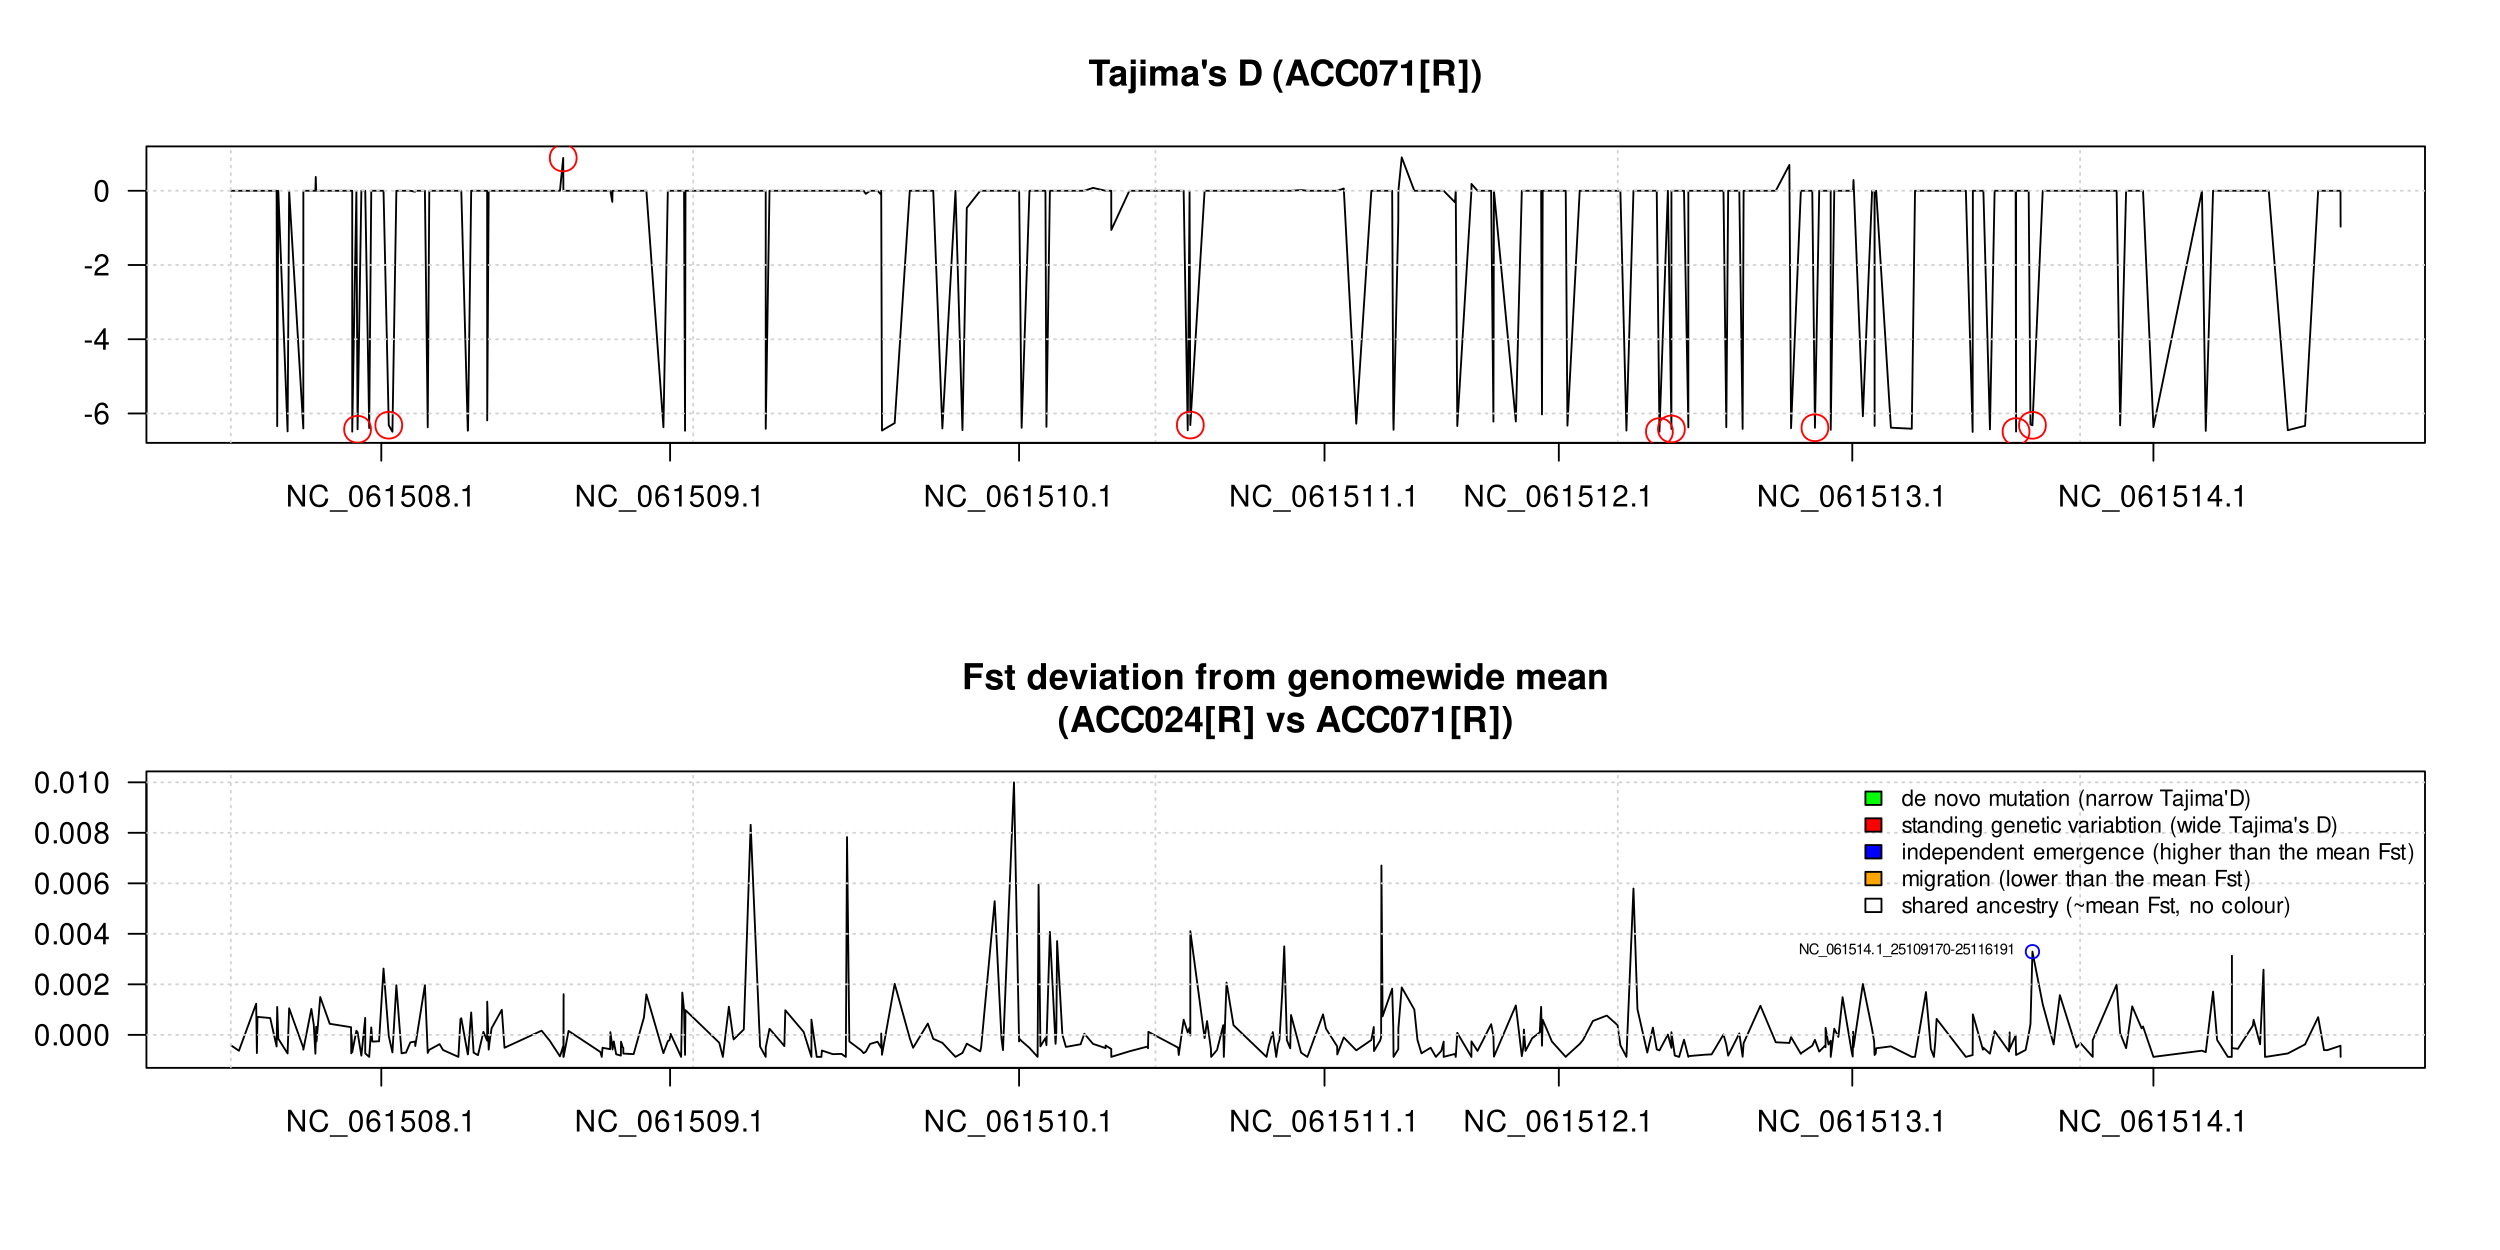 <?xml version="1.0" encoding="UTF-8"?>
<svg xmlns="http://www.w3.org/2000/svg" xmlns:xlink="http://www.w3.org/1999/xlink" width="1008pt" height="504pt" viewBox="0 0 1008 504" version="1.1">
<defs>
<g>
<symbol overflow="visible" id="glyph0-0">
<path style="stroke:none;" d=""/>
</symbol>
<symbol overflow="visible" id="glyph0-1">
<path style="stroke:none;" d="M 3.406 -3.75 L 0.547 -3.75 L 0.547 -2.875 L 3.406 -2.875 Z M 3.406 -3.75 "/>
</symbol>
<symbol overflow="visible" id="glyph0-2">
<path style="stroke:none;" d="M 5.969 -6.422 C 5.766 -7.844 4.859 -8.672 3.562 -8.672 C 2.625 -8.672 1.781 -8.219 1.281 -7.438 C 0.75 -6.594 0.516 -5.531 0.516 -3.953 C 0.516 -2.5 0.719 -1.578 1.234 -0.797 C 1.688 -0.094 2.438 0.281 3.375 0.281 C 4.984 0.281 6.156 -0.938 6.156 -2.625 C 6.156 -4.219 5.078 -5.359 3.547 -5.359 C 2.719 -5.359 2.047 -5.047 1.594 -4.406 C 1.609 -6.547 2.281 -7.734 3.484 -7.734 C 4.234 -7.734 4.75 -7.266 4.922 -6.422 Z M 3.422 -4.422 C 4.438 -4.422 5.078 -3.703 5.078 -2.547 C 5.078 -1.453 4.359 -0.656 3.391 -0.656 C 2.406 -0.656 1.656 -1.484 1.656 -2.594 C 1.656 -3.672 2.375 -4.422 3.422 -4.422 Z M 3.422 -4.422 "/>
</symbol>
<symbol overflow="visible" id="glyph0-3">
<path style="stroke:none;" d="M 3.922 -2.094 L 3.922 0 L 4.984 0 L 4.984 -2.094 L 6.234 -2.094 L 6.234 -3.047 L 4.984 -3.047 L 4.984 -8.672 L 4.203 -8.672 L 0.344 -3.219 L 0.344 -2.094 Z M 3.922 -3.047 L 1.266 -3.047 L 3.922 -6.875 Z M 3.922 -3.047 "/>
</symbol>
<symbol overflow="visible" id="glyph0-4">
<path style="stroke:none;" d="M 6.078 -1.047 L 1.594 -1.047 C 1.703 -1.766 2.094 -2.219 3.125 -2.859 L 4.328 -3.531 C 5.516 -4.188 6.125 -5.078 6.125 -6.141 C 6.125 -6.859 5.844 -7.531 5.344 -8 C 4.844 -8.453 4.219 -8.672 3.406 -8.672 C 2.328 -8.672 1.531 -8.297 1.062 -7.547 C 0.75 -7.094 0.625 -6.547 0.594 -5.672 L 1.656 -5.672 C 1.688 -6.266 1.766 -6.609 1.906 -6.906 C 2.188 -7.422 2.734 -7.75 3.375 -7.75 C 4.328 -7.75 5.047 -7.062 5.047 -6.125 C 5.047 -5.422 4.656 -4.828 3.906 -4.391 L 2.797 -3.75 C 1.016 -2.719 0.5 -1.906 0.406 -0.016 L 6.078 -0.016 Z M 6.078 -1.047 "/>
</symbol>
<symbol overflow="visible" id="glyph0-5">
<path style="stroke:none;" d="M 3.297 -8.672 C 2.516 -8.672 1.781 -8.312 1.344 -7.734 C 0.797 -6.953 0.516 -5.812 0.516 -4.203 C 0.516 -1.266 1.469 0.281 3.297 0.281 C 5.094 0.281 6.078 -1.266 6.078 -4.125 C 6.078 -5.812 5.812 -6.938 5.25 -7.734 C 4.812 -8.328 4.109 -8.672 3.297 -8.672 Z M 3.297 -7.734 C 4.438 -7.734 5 -6.578 5 -4.219 C 5 -1.75 4.453 -0.594 3.281 -0.594 C 2.156 -0.594 1.594 -1.797 1.594 -4.188 C 1.594 -6.578 2.156 -7.734 3.297 -7.734 Z M 3.297 -7.734 "/>
</symbol>
<symbol overflow="visible" id="glyph0-6">
<path style="stroke:none;" d="M 7.75 -8.75 L 6.703 -8.75 L 6.703 -1.594 L 2.125 -8.75 L 0.906 -8.75 L 0.906 0 L 1.969 0 L 1.969 -7.094 L 6.484 0 L 7.75 0 Z M 7.75 -8.75 "/>
</symbol>
<symbol overflow="visible" id="glyph0-7">
<path style="stroke:none;" d="M 7.938 -6.031 C 7.594 -7.953 6.484 -8.891 4.578 -8.891 C 3.391 -8.891 2.453 -8.516 1.797 -7.797 C 1.016 -6.938 0.578 -5.688 0.578 -4.266 C 0.578 -2.828 1.016 -1.594 1.844 -0.75 C 2.516 -0.047 3.391 0.281 4.531 0.281 C 6.656 0.281 7.859 -0.875 8.125 -3.188 L 6.969 -3.188 C 6.875 -2.594 6.75 -2.188 6.578 -1.844 C 6.219 -1.109 5.469 -0.703 4.531 -0.703 C 2.797 -0.703 1.688 -2.094 1.688 -4.281 C 1.688 -6.531 2.734 -7.906 4.438 -7.906 C 5.141 -7.906 5.812 -7.703 6.172 -7.359 C 6.484 -7.062 6.672 -6.703 6.797 -6.031 Z M 7.938 -6.031 "/>
</symbol>
<symbol overflow="visible" id="glyph0-8">
<path style="stroke:none;" d="M 6.938 1.516 L -0.266 1.516 L -0.266 2.109 L 6.938 2.109 Z M 6.938 1.516 "/>
</symbol>
<symbol overflow="visible" id="glyph0-9">
<path style="stroke:none;" d="M 3.109 -6.188 L 3.109 0 L 4.156 0 L 4.156 -8.672 L 3.469 -8.672 C 3.094 -7.344 2.859 -7.156 1.219 -6.953 L 1.219 -6.188 Z M 3.109 -6.188 "/>
</symbol>
<symbol overflow="visible" id="glyph0-10">
<path style="stroke:none;" d="M 5.719 -8.516 L 1.312 -8.516 L 0.688 -3.875 L 1.656 -3.875 C 2.141 -4.469 2.562 -4.672 3.234 -4.672 C 4.375 -4.672 5.078 -3.891 5.078 -2.625 C 5.078 -1.406 4.375 -0.656 3.219 -0.656 C 2.297 -0.656 1.734 -1.125 1.469 -2.094 L 0.422 -2.094 C 0.562 -1.391 0.688 -1.062 0.938 -0.75 C 1.422 -0.094 2.281 0.281 3.234 0.281 C 4.953 0.281 6.156 -0.969 6.156 -2.766 C 6.156 -4.453 5.047 -5.609 3.406 -5.609 C 2.812 -5.609 2.328 -5.453 1.844 -5.094 L 2.172 -7.469 L 5.719 -7.469 Z M 5.719 -8.516 "/>
</symbol>
<symbol overflow="visible" id="glyph0-11">
<path style="stroke:none;" d="M 4.688 -4.578 C 5.578 -5.109 5.859 -5.547 5.859 -6.359 C 5.859 -7.734 4.812 -8.672 3.297 -8.672 C 1.797 -8.672 0.75 -7.734 0.75 -6.375 C 0.75 -5.547 1.016 -5.125 1.891 -4.578 C 0.922 -4.078 0.438 -3.375 0.438 -2.406 C 0.438 -0.828 1.609 0.281 3.297 0.281 C 4.984 0.281 6.156 -0.828 6.156 -2.406 C 6.156 -3.375 5.672 -4.078 4.688 -4.578 Z M 3.297 -7.734 C 4.203 -7.734 4.781 -7.203 4.781 -6.344 C 4.781 -5.516 4.188 -4.984 3.297 -4.984 C 2.406 -4.984 1.828 -5.516 1.828 -6.359 C 1.828 -7.203 2.406 -7.734 3.297 -7.734 Z M 3.297 -4.094 C 4.359 -4.094 5.078 -3.391 5.078 -2.391 C 5.078 -1.344 4.375 -0.656 3.281 -0.656 C 2.25 -0.656 1.531 -1.375 1.531 -2.375 C 1.531 -3.406 2.234 -4.094 3.297 -4.094 Z M 3.297 -4.094 "/>
</symbol>
<symbol overflow="visible" id="glyph0-12">
<path style="stroke:none;" d="M 2.297 -1.25 L 1.047 -1.25 L 1.047 0 L 2.297 0 Z M 2.297 -1.25 "/>
</symbol>
<symbol overflow="visible" id="glyph0-13">
<path style="stroke:none;" d="M 0.641 -1.984 C 0.844 -0.562 1.75 0.281 3.047 0.281 C 4 0.281 4.844 -0.188 5.344 -0.953 C 5.875 -1.812 6.109 -2.875 6.109 -4.438 C 6.109 -5.906 5.891 -6.828 5.391 -7.594 C 4.922 -8.297 4.172 -8.672 3.234 -8.672 C 1.625 -8.672 0.453 -7.469 0.453 -5.781 C 0.453 -4.188 1.531 -3.062 3.078 -3.062 C 3.875 -3.062 4.469 -3.344 5.016 -4.016 C 5 -1.844 4.328 -0.656 3.125 -0.656 C 2.375 -0.656 1.859 -1.141 1.688 -1.984 Z M 3.234 -7.75 C 4.219 -7.75 4.953 -6.922 4.953 -5.812 C 4.953 -4.734 4.234 -4 3.188 -4 C 2.172 -4 1.531 -4.719 1.531 -5.875 C 1.531 -6.953 2.25 -7.75 3.234 -7.75 Z M 3.234 -7.75 "/>
</symbol>
<symbol overflow="visible" id="glyph0-14">
<path style="stroke:none;" d="M 2.656 -4 L 3.234 -4 C 4.375 -4 4.984 -3.453 4.984 -2.406 C 4.984 -1.312 4.328 -0.656 3.234 -0.656 C 2.078 -0.656 1.516 -1.25 1.438 -2.516 L 0.391 -2.516 C 0.438 -1.828 0.547 -1.375 0.75 -0.984 C 1.203 -0.141 2.031 0.281 3.188 0.281 C 4.938 0.281 6.078 -0.781 6.078 -2.422 C 6.078 -3.531 5.656 -4.125 4.625 -4.484 C 5.422 -4.812 5.812 -5.406 5.812 -6.281 C 5.812 -7.781 4.844 -8.672 3.234 -8.672 C 1.516 -8.672 0.594 -7.719 0.562 -5.875 L 1.625 -5.875 C 1.625 -6.406 1.688 -6.703 1.812 -6.969 C 2.047 -7.469 2.578 -7.75 3.234 -7.75 C 4.172 -7.75 4.734 -7.188 4.734 -6.25 C 4.734 -5.641 4.531 -5.266 4.062 -5.062 C 3.766 -4.938 3.391 -4.891 2.656 -4.891 Z M 2.656 -4 "/>
</symbol>
<symbol overflow="visible" id="glyph1-0">
<path style="stroke:none;" d=""/>
</symbol>
<symbol overflow="visible" id="glyph1-1">
<path style="stroke:none;" d="M 5.547 -8.703 L 8.609 -8.703 L 8.609 -10.5 L 0.203 -10.5 L 0.203 -8.703 L 3.391 -8.703 L 3.391 0 L 5.547 0 Z M 5.547 -8.703 "/>
</symbol>
<symbol overflow="visible" id="glyph1-2">
<path style="stroke:none;" d="M 7.547 -0.25 C 7.203 -0.578 7.094 -0.812 7.094 -1.203 L 7.094 -5.516 C 7.094 -7.109 6 -7.906 3.906 -7.906 C 1.797 -7.906 0.703 -7.016 0.578 -5.219 L 2.516 -5.219 C 2.625 -6.016 2.953 -6.281 3.953 -6.281 C 4.719 -6.281 5.109 -6.016 5.109 -5.5 C 5.109 -5.25 4.984 -5.031 4.766 -4.891 C 4.5 -4.75 4.5 -4.75 3.5 -4.594 L 2.688 -4.453 C 1.156 -4.188 0.406 -3.406 0.406 -2 C 0.406 -0.609 1.344 0.328 2.766 0.328 C 3.625 0.328 4.406 -0.031 5.125 -0.781 C 5.125 -0.375 5.172 -0.234 5.359 0 L 7.547 0 Z M 5.109 -3.125 C 5.109 -1.953 4.531 -1.297 3.516 -1.297 C 2.844 -1.297 2.422 -1.656 2.422 -2.234 C 2.422 -2.844 2.734 -3.125 3.578 -3.297 L 4.266 -3.422 C 4.797 -3.531 4.891 -3.562 5.109 -3.672 Z M 5.109 -3.125 "/>
</symbol>
<symbol overflow="visible" id="glyph1-3">
<path style="stroke:none;" d="M 3.031 -7.781 L 1.016 -7.781 L 1.016 0.906 C 1.016 1.359 0.844 1.516 0.422 1.516 C 0.281 1.516 0.188 1.5 0.062 1.453 L 0.062 3.062 C 0.453 3.109 0.938 3.141 1.25 3.141 C 2.5 3.141 3.031 2.625 3.031 1.359 Z M 3.031 -10.5 L 1.016 -10.5 L 1.016 -8.703 L 3.031 -8.703 Z M 3.031 -10.5 "/>
</symbol>
<symbol overflow="visible" id="glyph1-4">
<path style="stroke:none;" d="M 2.984 -7.781 L 0.969 -7.781 L 0.969 0 L 2.984 0 Z M 2.984 -10.5 L 0.969 -10.5 L 0.969 -8.703 L 2.984 -8.703 Z M 2.984 -10.5 "/>
</symbol>
<symbol overflow="visible" id="glyph1-5">
<path style="stroke:none;" d="M 0.859 -7.781 L 0.859 0 L 2.875 0 L 2.875 -4.672 C 2.875 -5.641 3.406 -6.188 4.266 -6.188 C 4.938 -6.188 5.359 -5.812 5.359 -5.188 L 5.359 0 L 7.375 0 L 7.375 -4.672 C 7.375 -5.625 7.891 -6.188 8.766 -6.188 C 9.438 -6.188 9.859 -5.812 9.859 -5.188 L 9.859 0 L 11.875 0 L 11.875 -5.5 C 11.875 -7.016 10.953 -7.906 9.391 -7.906 C 8.406 -7.906 7.719 -7.562 7.109 -6.75 C 6.734 -7.484 5.969 -7.906 5 -7.906 C 4.109 -7.906 3.531 -7.625 2.859 -6.812 L 2.859 -7.781 Z M 0.859 -7.781 "/>
</symbol>
<symbol overflow="visible" id="glyph1-6">
<path style="stroke:none;" d="M 2.703 -10.5 L 0.719 -10.5 L 0.719 -8.625 L 1.297 -6.766 L 2.109 -6.766 L 2.703 -8.625 Z M 2.703 -10.5 "/>
</symbol>
<symbol overflow="visible" id="glyph1-7">
<path style="stroke:none;" d="M 7.281 -5.266 C 7.25 -6.922 5.984 -7.906 3.891 -7.906 C 1.922 -7.906 0.688 -6.922 0.688 -5.312 C 0.688 -4.797 0.844 -4.344 1.125 -4.047 C 1.391 -3.781 1.641 -3.641 2.391 -3.406 L 4.797 -2.656 C 5.297 -2.5 5.469 -2.328 5.469 -2.016 C 5.469 -1.547 4.906 -1.25 3.969 -1.25 C 3.438 -1.25 3.047 -1.344 2.781 -1.531 C 2.562 -1.688 2.484 -1.844 2.391 -2.266 L 0.422 -2.266 C 0.469 -0.547 1.734 0.328 4.094 0.328 C 5.172 0.328 6 0.094 6.562 -0.359 C 7.141 -0.828 7.484 -1.547 7.484 -2.312 C 7.484 -3.312 6.984 -3.969 5.969 -4.266 L 3.422 -5 C 2.859 -5.172 2.703 -5.281 2.703 -5.609 C 2.703 -6.031 3.172 -6.328 3.875 -6.328 C 4.844 -6.328 5.312 -5.984 5.328 -5.266 Z M 7.281 -5.266 "/>
</symbol>
<symbol overflow="visible" id="glyph1-8">
<path style="stroke:none;" d=""/>
</symbol>
<symbol overflow="visible" id="glyph1-9">
<path style="stroke:none;" d="M 1.109 0 L 5.219 0 C 6.812 0 7.828 -0.375 8.547 -1.219 C 9.359 -2.203 9.812 -3.609 9.812 -5.266 C 9.812 -6.891 9.359 -8.297 8.547 -9.297 C 7.828 -10.141 6.828 -10.5 5.219 -10.5 L 1.109 -10.5 Z M 3.266 -1.797 L 3.266 -8.703 L 5.219 -8.703 C 6.844 -8.703 7.656 -7.562 7.656 -5.25 C 7.656 -2.938 6.844 -1.797 5.219 -1.797 Z M 3.266 -1.797 "/>
</symbol>
<symbol overflow="visible" id="glyph1-10">
<path style="stroke:none;" d="M 2.922 -10.5 C 1.266 -8 0.578 -6.031 0.578 -3.812 C 0.578 -1.578 1.266 0.375 2.922 2.875 L 4.359 2.875 C 2.828 -0.094 2.344 -1.688 2.344 -3.812 C 2.344 -5.938 2.844 -7.562 4.359 -10.5 Z M 2.922 -10.5 "/>
</symbol>
<symbol overflow="visible" id="glyph1-11">
<path style="stroke:none;" d="M 7.219 -2.125 L 7.906 0 L 10.125 0 L 6.5 -10.5 L 4.109 -10.5 L 0.375 0 L 2.578 0 L 3.281 -2.125 Z M 6.625 -3.922 L 3.891 -3.922 L 5.266 -8.031 Z M 6.625 -3.922 "/>
</symbol>
<symbol overflow="visible" id="glyph1-12">
<path style="stroke:none;" d="M 9.828 -6.938 C 9.75 -7.844 9.562 -8.422 9.125 -9.016 C 8.312 -10.078 7.016 -10.672 5.453 -10.672 C 2.484 -10.672 0.641 -8.562 0.641 -5.156 C 0.641 -1.766 2.469 0.328 5.391 0.328 C 8.016 0.328 9.734 -1.188 9.875 -3.594 L 7.766 -3.594 C 7.625 -2.25 6.781 -1.484 5.453 -1.484 C 3.781 -1.484 2.797 -2.844 2.797 -5.125 C 2.797 -7.453 3.812 -8.828 5.516 -8.828 C 6.766 -8.828 7.484 -8.219 7.766 -6.938 Z M 9.828 -6.938 "/>
</symbol>
<symbol overflow="visible" id="glyph1-13">
<path style="stroke:none;" d="M 3.938 -10.438 C 2.844 -10.438 1.906 -9.969 1.281 -9.125 C 0.688 -8.328 0.422 -7.031 0.422 -5.047 C 0.422 -3.234 0.641 -1.953 1.141 -1.188 C 1.75 -0.203 2.734 0.328 3.938 0.328 C 5.047 0.328 5.953 -0.109 6.578 -0.969 C 7.156 -1.75 7.453 -3.062 7.453 -4.984 C 7.453 -6.859 7.219 -8.125 6.734 -8.922 C 6.125 -9.891 5.125 -10.438 3.938 -10.438 Z M 3.938 -8.797 C 4.453 -8.797 4.875 -8.516 5.109 -7.984 C 5.312 -7.547 5.438 -6.438 5.438 -5.031 C 5.438 -3.875 5.328 -2.75 5.172 -2.328 C 4.938 -1.734 4.516 -1.391 3.938 -1.391 C 3.406 -1.391 3 -1.672 2.75 -2.188 C 2.547 -2.625 2.438 -3.688 2.438 -5.062 C 2.438 -6.266 2.531 -7.422 2.688 -7.844 C 2.906 -8.453 3.359 -8.797 3.938 -8.797 Z M 3.938 -8.797 "/>
</symbol>
<symbol overflow="visible" id="glyph1-14">
<path style="stroke:none;" d="M 7.609 -10.219 L 0.422 -10.219 L 0.422 -8.406 L 5.5 -8.406 C 4.891 -7.75 3.656 -5.891 3.25 -5 C 2.547 -3.516 2.188 -2.172 1.922 0 L 3.953 0 C 4.141 -3.234 5.188 -5.703 7.609 -8.625 Z M 7.609 -10.219 "/>
</symbol>
<symbol overflow="visible" id="glyph1-15">
<path style="stroke:none;" d="M 3.422 -7.047 L 3.422 0 L 5.453 0 L 5.453 -10.219 L 4.109 -10.219 C 3.781 -9 2.734 -8.391 0.984 -8.391 L 0.984 -7.047 Z M 3.422 -7.047 "/>
</symbol>
<symbol overflow="visible" id="glyph1-16">
<path style="stroke:none;" d="M 4.438 -10.5 L 0.953 -10.5 L 0.953 2.875 L 4.438 2.875 L 4.438 1.406 L 2.828 1.406 L 2.828 -9.031 L 4.438 -9.031 Z M 4.438 -10.5 "/>
</symbol>
<symbol overflow="visible" id="glyph1-17">
<path style="stroke:none;" d="M 3.312 -4.156 L 5.797 -4.156 C 6.734 -4.156 7.125 -3.781 7.125 -2.922 L 7.125 -2.5 C 7.109 -2.219 7.109 -1.953 7.109 -1.797 C 7.109 -0.812 7.172 -0.5 7.438 0 L 9.75 0 L 9.75 -0.391 C 9.422 -0.578 9.297 -0.797 9.297 -1.25 C 9.234 -4.344 9.172 -4.5 7.844 -5.078 C 9.016 -5.531 9.609 -6.375 9.609 -7.672 C 9.609 -8.5 9.328 -9.266 8.812 -9.781 C 8.344 -10.266 7.672 -10.5 6.781 -10.5 L 1.156 -10.5 L 1.156 0 L 3.312 0 Z M 3.312 -5.969 L 3.312 -8.703 L 5.922 -8.703 C 6.547 -8.703 6.781 -8.641 7.062 -8.422 C 7.312 -8.219 7.453 -7.844 7.453 -7.359 C 7.453 -6.859 7.312 -6.453 7.062 -6.234 C 6.812 -6.031 6.547 -5.969 5.922 -5.969 Z M 3.312 -5.969 "/>
</symbol>
<symbol overflow="visible" id="glyph1-18">
<path style="stroke:none;" d="M 0.266 2.875 L 3.75 2.875 L 3.75 -10.5 L 0.266 -10.5 L 0.266 -9.031 L 1.875 -9.031 L 1.875 1.406 L 0.266 1.406 Z M 0.266 2.875 "/>
</symbol>
<symbol overflow="visible" id="glyph1-19">
<path style="stroke:none;" d="M 1.75 2.875 C 3.422 0.375 4.109 -1.578 4.109 -3.797 C 4.109 -6.031 3.422 -8 1.75 -10.5 L 0.312 -10.5 C 1.859 -7.531 2.328 -5.938 2.328 -3.797 C 2.328 -1.688 1.844 -0.062 0.312 2.875 Z M 1.75 2.875 "/>
</symbol>
<symbol overflow="visible" id="glyph1-20">
<path style="stroke:none;" d="M 3.234 -4.531 L 7.828 -4.531 L 7.828 -6.328 L 3.234 -6.328 L 3.234 -8.703 L 8.438 -8.703 L 8.438 -10.5 L 1.062 -10.5 L 1.062 0 L 3.234 0 Z M 3.234 -4.531 "/>
</symbol>
<symbol overflow="visible" id="glyph1-21">
<path style="stroke:none;" d="M 4.344 -7.625 L 3.219 -7.625 L 3.219 -9.703 L 1.203 -9.703 L 1.203 -7.625 L 0.203 -7.625 L 0.203 -6.281 L 1.203 -6.281 L 1.203 -1.5 C 1.203 -0.281 1.844 0.328 3.172 0.328 C 3.625 0.328 3.969 0.281 4.344 0.172 L 4.344 -1.234 C 4.141 -1.203 4.031 -1.203 3.875 -1.203 C 3.344 -1.203 3.219 -1.359 3.219 -2.047 L 3.219 -6.281 L 4.344 -6.281 Z M 4.344 -7.625 "/>
</symbol>
<symbol overflow="visible" id="glyph1-22">
<path style="stroke:none;" d="M 5.828 0 L 7.844 0 L 7.844 -10.5 L 5.828 -10.5 L 5.828 -6.766 C 5.328 -7.547 4.672 -7.906 3.688 -7.906 C 1.828 -7.906 0.422 -6.125 0.422 -3.781 C 0.422 -2.719 0.734 -1.656 1.25 -0.906 C 1.781 -0.141 2.734 0.328 3.688 0.328 C 4.672 0.328 5.328 -0.016 5.828 -0.797 Z M 4.141 -6.219 C 5.156 -6.219 5.828 -5.25 5.828 -3.75 C 5.828 -2.328 5.141 -1.359 4.141 -1.359 C 3.125 -1.359 2.438 -2.344 2.438 -3.781 C 2.438 -5.234 3.125 -6.219 4.141 -6.219 Z M 4.141 -6.219 "/>
</symbol>
<symbol overflow="visible" id="glyph1-23">
<path style="stroke:none;" d="M 7.547 -3.25 C 7.562 -3.422 7.562 -3.5 7.562 -3.594 C 7.562 -4.375 7.453 -5.094 7.266 -5.641 C 6.734 -7.062 5.484 -7.906 3.922 -7.906 C 1.688 -7.906 0.312 -6.297 0.312 -3.688 C 0.312 -1.203 1.672 0.328 3.875 0.328 C 5.625 0.328 7.031 -0.641 7.484 -2.188 L 5.484 -2.188 C 5.25 -1.562 4.688 -1.203 3.953 -1.203 C 3.375 -1.203 2.906 -1.453 2.625 -1.891 C 2.438 -2.172 2.359 -2.516 2.328 -3.25 Z M 2.359 -4.594 C 2.5 -5.797 3 -6.375 3.891 -6.375 C 4.812 -6.375 5.359 -5.75 5.453 -4.594 Z M 2.359 -4.594 "/>
</symbol>
<symbol overflow="visible" id="glyph1-24">
<path style="stroke:none;" d="M 5.047 0 L 7.719 -7.781 L 5.594 -7.781 L 4.016 -2.094 L 2.328 -7.781 L 0.203 -7.781 L 2.922 0 Z M 5.047 0 "/>
</symbol>
<symbol overflow="visible" id="glyph1-25">
<path style="stroke:none;" d="M 4.344 -7.906 C 1.953 -7.906 0.5 -6.344 0.5 -3.781 C 0.5 -1.219 1.953 0.328 4.344 0.328 C 6.734 0.328 8.203 -1.219 8.203 -3.734 C 8.203 -6.375 6.766 -7.906 4.344 -7.906 Z M 4.344 -6.281 C 5.453 -6.281 6.188 -5.281 6.188 -3.766 C 6.188 -2.312 5.438 -1.297 4.344 -1.297 C 3.25 -1.297 2.516 -2.297 2.516 -3.781 C 2.516 -5.281 3.25 -6.281 4.344 -6.281 Z M 4.344 -6.281 "/>
</symbol>
<symbol overflow="visible" id="glyph1-26">
<path style="stroke:none;" d="M 0.906 -7.781 L 0.906 0 L 2.922 0 L 2.922 -4.672 C 2.922 -5.594 3.562 -6.188 4.547 -6.188 C 5.422 -6.188 5.844 -5.719 5.844 -4.797 L 5.844 0 L 7.859 0 L 7.859 -5.219 C 7.859 -6.938 6.922 -7.906 5.266 -7.906 C 4.203 -7.906 3.5 -7.531 2.922 -6.656 L 2.922 -7.781 Z M 0.906 -7.781 "/>
</symbol>
<symbol overflow="visible" id="glyph1-27">
<path style="stroke:none;" d="M 4.516 -7.625 L 3.312 -7.625 L 3.312 -8.391 C 3.312 -8.781 3.484 -8.984 3.859 -8.984 C 4.047 -8.984 4.234 -8.969 4.438 -8.953 L 4.438 -10.453 C 4 -10.484 3.594 -10.5 3.281 -10.5 C 1.938 -10.5 1.297 -9.875 1.297 -8.562 L 1.297 -7.625 L 0.203 -7.625 L 0.203 -6.281 L 1.297 -6.281 L 1.297 0 L 3.312 0 L 3.312 -6.281 L 4.516 -6.281 Z M 4.516 -7.625 "/>
</symbol>
<symbol overflow="visible" id="glyph1-28">
<path style="stroke:none;" d="M 0.906 -7.781 L 0.906 0 L 2.922 0 L 2.922 -4.141 C 2.922 -5.312 3.516 -5.906 4.703 -5.906 C 4.906 -5.906 5.062 -5.891 5.328 -5.844 L 5.328 -7.891 C 5.219 -7.906 5.172 -7.906 5.078 -7.906 C 4.156 -7.906 3.375 -7.297 2.922 -6.25 L 2.922 -7.781 Z M 0.906 -7.781 "/>
</symbol>
<symbol overflow="visible" id="glyph1-29">
<path style="stroke:none;" d="M 5.766 -7.781 L 5.766 -6.578 C 5.203 -7.484 4.578 -7.906 3.766 -7.906 C 3.062 -7.906 2.312 -7.562 1.766 -7 C 1 -6.188 0.594 -5.078 0.594 -3.703 C 0.594 -1.312 1.859 0.328 3.719 0.328 C 4.547 0.328 5.062 0.062 5.766 -0.797 L 5.766 0.266 C 5.766 1.203 5.094 1.844 4.156 1.844 C 3.422 1.844 2.984 1.531 2.828 0.938 L 0.75 0.938 C 0.766 1.547 0.984 1.953 1.516 2.391 C 2.125 2.891 2.984 3.141 4.078 3.141 C 6.328 3.141 7.672 2.062 7.672 0.266 L 7.672 -7.781 Z M 4.141 -6.219 C 5.078 -6.219 5.797 -5.172 5.797 -3.734 C 5.797 -2.312 5.109 -1.359 4.109 -1.359 C 3.234 -1.359 2.609 -2.312 2.609 -3.734 C 2.609 -5.203 3.234 -6.219 4.141 -6.219 Z M 4.141 -6.219 "/>
</symbol>
<symbol overflow="visible" id="glyph1-30">
<path style="stroke:none;" d="M 8.828 0 L 11.031 -7.781 L 8.953 -7.781 L 7.766 -2.328 L 6.594 -7.781 L 4.578 -7.781 L 3.406 -2.328 L 2.156 -7.781 L 0.078 -7.781 L 2.266 0 L 4.344 0 L 5.578 -5.484 L 6.734 0 Z M 8.828 0 "/>
</symbol>
<symbol overflow="visible" id="glyph1-31">
<path style="stroke:none;" d="M 7.375 -1.797 L 3.047 -1.797 C 3.312 -2.344 3.625 -2.656 5.125 -3.734 C 6.906 -5.031 7.422 -5.797 7.422 -7.188 C 7.422 -9.156 6.047 -10.438 3.922 -10.438 C 1.797 -10.438 0.562 -9.172 0.562 -7.016 L 0.562 -6.656 L 2.5 -6.656 L 2.5 -6.984 C 2.5 -8.125 3.047 -8.781 3.969 -8.781 C 4.859 -8.781 5.406 -8.172 5.406 -7.141 C 5.406 -6 5.062 -5.594 2.781 -3.969 C 1.047 -2.797 0.516 -1.906 0.438 0 L 7.375 0 Z M 7.375 -1.797 "/>
</symbol>
<symbol overflow="visible" id="glyph1-32">
<path style="stroke:none;" d="M 7.516 -3.938 L 6.453 -3.938 L 6.453 -10.219 L 4.078 -10.219 L 0.344 -3.969 L 0.344 -2.266 L 4.438 -2.266 L 4.438 0 L 6.453 0 L 6.453 -2.266 L 7.516 -2.266 Z M 4.438 -3.938 L 1.766 -3.938 L 4.438 -8.297 Z M 4.438 -3.938 "/>
</symbol>
<symbol overflow="visible" id="glyph2-0">
<path style="stroke:none;" d=""/>
</symbol>
<symbol overflow="visible" id="glyph2-1">
<path style="stroke:none;" d="M 3.875 -4.375 L 3.344 -4.375 L 3.344 -0.797 L 1.062 -4.375 L 0.453 -4.375 L 0.453 0 L 0.984 0 L 0.984 -3.547 L 3.25 0 L 3.875 0 Z M 3.875 -4.375 "/>
</symbol>
<symbol overflow="visible" id="glyph2-2">
<path style="stroke:none;" d="M 3.969 -3.016 C 3.797 -3.984 3.25 -4.453 2.281 -4.453 C 1.703 -4.453 1.219 -4.266 0.906 -3.906 C 0.5 -3.469 0.281 -2.844 0.281 -2.141 C 0.281 -1.422 0.516 -0.797 0.922 -0.375 C 1.266 -0.031 1.688 0.141 2.266 0.141 C 3.328 0.141 3.938 -0.438 4.062 -1.594 L 3.484 -1.594 C 3.438 -1.297 3.375 -1.094 3.281 -0.922 C 3.109 -0.562 2.734 -0.359 2.266 -0.359 C 1.391 -0.359 0.844 -1.047 0.844 -2.141 C 0.844 -3.266 1.375 -3.953 2.219 -3.953 C 2.578 -3.953 2.906 -3.859 3.078 -3.672 C 3.25 -3.531 3.344 -3.344 3.406 -3.016 Z M 3.969 -3.016 "/>
</symbol>
<symbol overflow="visible" id="glyph2-3">
<path style="stroke:none;" d="M 3.469 0.75 L -0.125 0.75 L -0.125 1.062 L 3.469 1.062 Z M 3.469 0.75 "/>
</symbol>
<symbol overflow="visible" id="glyph2-4">
<path style="stroke:none;" d="M 1.656 -4.344 C 1.25 -4.344 0.891 -4.156 0.672 -3.859 C 0.391 -3.484 0.266 -2.906 0.266 -2.094 C 0.266 -0.641 0.734 0.141 1.656 0.141 C 2.547 0.141 3.047 -0.641 3.047 -2.062 C 3.047 -2.906 2.906 -3.469 2.625 -3.859 C 2.406 -4.156 2.047 -4.344 1.656 -4.344 Z M 1.656 -3.875 C 2.219 -3.875 2.5 -3.281 2.5 -2.109 C 2.5 -0.875 2.219 -0.297 1.641 -0.297 C 1.078 -0.297 0.797 -0.906 0.797 -2.094 C 0.797 -3.281 1.078 -3.875 1.656 -3.875 Z M 1.656 -3.875 "/>
</symbol>
<symbol overflow="visible" id="glyph2-5">
<path style="stroke:none;" d="M 2.984 -3.203 C 2.891 -3.922 2.438 -4.344 1.781 -4.344 C 1.312 -4.344 0.891 -4.109 0.641 -3.719 C 0.375 -3.297 0.266 -2.766 0.266 -1.984 C 0.266 -1.25 0.359 -0.781 0.625 -0.406 C 0.844 -0.047 1.219 0.141 1.688 0.141 C 2.5 0.141 3.078 -0.469 3.078 -1.312 C 3.078 -2.109 2.531 -2.672 1.781 -2.672 C 1.359 -2.672 1.031 -2.516 0.797 -2.203 C 0.797 -3.281 1.141 -3.875 1.75 -3.875 C 2.125 -3.875 2.375 -3.625 2.453 -3.203 Z M 1.703 -2.203 C 2.219 -2.203 2.531 -1.844 2.531 -1.266 C 2.531 -0.719 2.172 -0.328 1.688 -0.328 C 1.203 -0.328 0.828 -0.75 0.828 -1.297 C 0.828 -1.844 1.188 -2.203 1.703 -2.203 Z M 1.703 -2.203 "/>
</symbol>
<symbol overflow="visible" id="glyph2-6">
<path style="stroke:none;" d="M 1.547 -3.094 L 1.547 0 L 2.078 0 L 2.078 -4.344 L 1.734 -4.344 C 1.547 -3.672 1.422 -3.578 0.609 -3.469 L 0.609 -3.094 Z M 1.547 -3.094 "/>
</symbol>
<symbol overflow="visible" id="glyph2-7">
<path style="stroke:none;" d="M 2.859 -4.25 L 0.656 -4.25 L 0.344 -1.938 L 0.828 -1.938 C 1.078 -2.234 1.281 -2.328 1.609 -2.328 C 2.188 -2.328 2.531 -1.938 2.531 -1.312 C 2.531 -0.703 2.188 -0.328 1.609 -0.328 C 1.141 -0.328 0.859 -0.562 0.734 -1.047 L 0.203 -1.047 C 0.281 -0.703 0.344 -0.531 0.469 -0.375 C 0.703 -0.047 1.141 0.141 1.625 0.141 C 2.484 0.141 3.078 -0.484 3.078 -1.391 C 3.078 -2.219 2.516 -2.797 1.703 -2.797 C 1.406 -2.797 1.156 -2.719 0.922 -2.547 L 1.094 -3.734 L 2.859 -3.734 Z M 2.859 -4.25 "/>
</symbol>
<symbol overflow="visible" id="glyph2-8">
<path style="stroke:none;" d="M 1.969 -1.047 L 1.969 0 L 2.484 0 L 2.484 -1.047 L 3.125 -1.047 L 3.125 -1.531 L 2.484 -1.531 L 2.484 -4.344 L 2.094 -4.344 L 0.172 -1.609 L 0.172 -1.047 Z M 1.969 -1.531 L 0.625 -1.531 L 1.969 -3.438 Z M 1.969 -1.531 "/>
</symbol>
<symbol overflow="visible" id="glyph2-9">
<path style="stroke:none;" d="M 1.141 -0.625 L 0.516 -0.625 L 0.516 0 L 1.141 0 Z M 1.141 -0.625 "/>
</symbol>
<symbol overflow="visible" id="glyph2-10">
<path style="stroke:none;" d="M 3.031 -0.516 L 0.797 -0.516 C 0.859 -0.875 1.047 -1.109 1.562 -1.422 L 2.172 -1.766 C 2.766 -2.094 3.062 -2.531 3.062 -3.078 C 3.062 -3.438 2.922 -3.766 2.672 -4 C 2.422 -4.234 2.109 -4.344 1.703 -4.344 C 1.156 -4.344 0.766 -4.141 0.531 -3.781 C 0.375 -3.547 0.312 -3.281 0.297 -2.844 L 0.828 -2.844 C 0.844 -3.125 0.875 -3.312 0.953 -3.453 C 1.094 -3.719 1.375 -3.875 1.688 -3.875 C 2.172 -3.875 2.531 -3.531 2.531 -3.062 C 2.531 -2.719 2.328 -2.406 1.953 -2.203 L 1.391 -1.875 C 0.516 -1.359 0.25 -0.953 0.203 0 L 3.031 0 Z M 3.031 -0.516 "/>
</symbol>
<symbol overflow="visible" id="glyph2-11">
<path style="stroke:none;" d="M 0.312 -0.984 C 0.422 -0.281 0.875 0.141 1.531 0.141 C 2 0.141 2.422 -0.094 2.672 -0.484 C 2.938 -0.906 3.047 -1.438 3.047 -2.219 C 3.047 -2.953 2.953 -3.406 2.688 -3.797 C 2.453 -4.156 2.094 -4.344 1.625 -4.344 C 0.812 -4.344 0.234 -3.734 0.234 -2.891 C 0.234 -2.094 0.766 -1.531 1.531 -1.531 C 1.938 -1.531 2.234 -1.672 2.516 -2 C 2.5 -0.922 2.172 -0.328 1.562 -0.328 C 1.188 -0.328 0.938 -0.562 0.844 -0.984 Z M 1.609 -3.875 C 2.109 -3.875 2.484 -3.469 2.484 -2.906 C 2.484 -2.375 2.125 -2 1.594 -2 C 1.094 -2 0.766 -2.359 0.766 -2.938 C 0.766 -3.484 1.125 -3.875 1.609 -3.875 Z M 1.609 -3.875 "/>
</symbol>
<symbol overflow="visible" id="glyph2-12">
<path style="stroke:none;" d="M 3.125 -4.25 L 0.281 -4.25 L 0.281 -3.734 L 2.578 -3.734 C 1.562 -2.281 1.141 -1.391 0.828 0 L 1.391 0 C 1.625 -1.359 2.156 -2.531 3.125 -3.812 Z M 3.125 -4.25 "/>
</symbol>
<symbol overflow="visible" id="glyph2-13">
<path style="stroke:none;" d="M 1.703 -1.875 L 0.281 -1.875 L 0.281 -1.438 L 1.703 -1.438 Z M 1.703 -1.875 "/>
</symbol>
<symbol overflow="visible" id="glyph3-0">
<path style="stroke:none;" d=""/>
</symbol>
<symbol overflow="visible" id="glyph3-1">
<path style="stroke:none;" d="M 4.453 -6.562 L 3.703 -6.562 L 3.703 -4.125 C 3.391 -4.594 2.891 -4.844 2.266 -4.844 C 1.031 -4.844 0.234 -3.875 0.234 -2.359 C 0.234 -0.781 1.016 0.203 2.281 0.203 C 2.938 0.203 3.391 -0.031 3.781 -0.625 L 3.781 0 L 4.453 0 Z M 2.391 -4.156 C 3.188 -4.156 3.703 -3.438 3.703 -2.297 C 3.703 -1.219 3.188 -0.5 2.391 -0.5 C 1.562 -0.5 1.016 -1.219 1.016 -2.328 C 1.016 -3.422 1.562 -4.156 2.391 -4.156 Z M 2.391 -4.156 "/>
</symbol>
<symbol overflow="visible" id="glyph3-2">
<path style="stroke:none;" d="M 4.609 -2.109 C 4.609 -2.828 4.562 -3.266 4.422 -3.609 C 4.125 -4.391 3.406 -4.844 2.516 -4.844 C 1.203 -4.844 0.359 -3.859 0.359 -2.297 C 0.359 -0.734 1.172 0.203 2.5 0.203 C 3.578 0.203 4.328 -0.406 4.516 -1.438 L 3.766 -1.438 C 3.562 -0.812 3.125 -0.484 2.531 -0.484 C 2.047 -0.484 1.641 -0.703 1.391 -1.094 C 1.219 -1.375 1.156 -1.641 1.141 -2.109 Z M 1.156 -2.719 C 1.219 -3.594 1.75 -4.156 2.516 -4.156 C 3.281 -4.156 3.812 -3.562 3.812 -2.719 Z M 1.156 -2.719 "/>
</symbol>
<symbol overflow="visible" id="glyph3-3">
<path style="stroke:none;" d=""/>
</symbol>
<symbol overflow="visible" id="glyph3-4">
<path style="stroke:none;" d="M 0.625 -4.719 L 0.625 0 L 1.391 0 L 1.391 -2.594 C 1.391 -3.562 1.891 -4.188 2.656 -4.188 C 3.266 -4.188 3.641 -3.828 3.641 -3.266 L 3.641 0 L 4.391 0 L 4.391 -3.562 C 4.391 -4.344 3.797 -4.844 2.891 -4.844 C 2.188 -4.844 1.734 -4.578 1.328 -3.922 L 1.328 -4.719 Z M 0.625 -4.719 "/>
</symbol>
<symbol overflow="visible" id="glyph3-5">
<path style="stroke:none;" d="M 2.453 -4.844 C 1.109 -4.844 0.328 -3.906 0.328 -2.328 C 0.328 -0.734 1.109 0.203 2.453 0.203 C 3.781 0.203 4.594 -0.734 4.594 -2.281 C 4.594 -3.922 3.812 -4.844 2.453 -4.844 Z M 2.453 -4.156 C 3.297 -4.156 3.812 -3.469 3.812 -2.297 C 3.812 -1.172 3.281 -0.484 2.453 -0.484 C 1.625 -0.484 1.109 -1.172 1.109 -2.328 C 1.109 -3.469 1.625 -4.156 2.453 -4.156 Z M 2.453 -4.156 "/>
</symbol>
<symbol overflow="visible" id="glyph3-6">
<path style="stroke:none;" d="M 2.562 0 L 4.375 -4.719 L 3.531 -4.719 L 2.203 -0.891 L 0.938 -4.719 L 0.094 -4.719 L 1.75 0 Z M 2.562 0 "/>
</symbol>
<symbol overflow="visible" id="glyph3-7">
<path style="stroke:none;" d="M 0.625 -4.719 L 0.625 0 L 1.391 0 L 1.391 -2.969 C 1.391 -3.641 1.875 -4.188 2.5 -4.188 C 3.047 -4.188 3.359 -3.859 3.359 -3.25 L 3.359 0 L 4.125 0 L 4.125 -2.969 C 4.125 -3.641 4.609 -4.188 5.234 -4.188 C 5.781 -4.188 6.109 -3.844 6.109 -3.25 L 6.109 0 L 6.859 0 L 6.859 -3.531 C 6.859 -4.391 6.375 -4.844 5.484 -4.844 C 4.859 -4.844 4.484 -4.656 4.047 -4.125 C 3.766 -4.641 3.391 -4.844 2.766 -4.844 C 2.141 -4.844 1.719 -4.609 1.328 -4.047 L 1.328 -4.719 Z M 0.625 -4.719 "/>
</symbol>
<symbol overflow="visible" id="glyph3-8">
<path style="stroke:none;" d="M 4.344 0 L 4.344 -4.719 L 3.594 -4.719 L 3.594 -2.047 C 3.594 -1.078 3.094 -0.453 2.297 -0.453 C 1.703 -0.453 1.328 -0.812 1.328 -1.375 L 1.328 -4.719 L 0.578 -4.719 L 0.578 -1.078 C 0.578 -0.297 1.172 0.203 2.094 0.203 C 2.781 0.203 3.219 -0.031 3.656 -0.656 L 3.656 0 Z M 4.344 0 "/>
</symbol>
<symbol overflow="visible" id="glyph3-9">
<path style="stroke:none;" d="M 2.281 -4.719 L 1.516 -4.719 L 1.516 -6.016 L 0.766 -6.016 L 0.766 -4.719 L 0.125 -4.719 L 0.125 -4.109 L 0.766 -4.109 L 0.766 -0.547 C 0.766 -0.047 1.094 0.203 1.672 0.203 C 1.875 0.203 2.031 0.188 2.281 0.141 L 2.281 -0.484 C 2.172 -0.453 2.078 -0.453 1.922 -0.453 C 1.609 -0.453 1.516 -0.547 1.516 -0.875 L 1.516 -4.109 L 2.281 -4.109 Z M 2.281 -4.719 "/>
</symbol>
<symbol overflow="visible" id="glyph3-10">
<path style="stroke:none;" d="M 4.812 -0.438 C 4.734 -0.422 4.703 -0.422 4.656 -0.422 C 4.391 -0.422 4.25 -0.562 4.25 -0.797 L 4.25 -3.562 C 4.25 -4.406 3.641 -4.844 2.469 -4.844 C 1.781 -4.844 1.234 -4.656 0.906 -4.297 C 0.688 -4.062 0.609 -3.781 0.578 -3.328 L 1.344 -3.328 C 1.406 -3.891 1.75 -4.156 2.453 -4.156 C 3.125 -4.156 3.5 -3.906 3.5 -3.453 L 3.5 -3.266 C 3.484 -2.938 3.328 -2.812 2.719 -2.734 C 1.656 -2.594 1.5 -2.562 1.203 -2.453 C 0.656 -2.219 0.375 -1.797 0.375 -1.188 C 0.375 -0.328 0.969 0.203 1.922 0.203 C 2.516 0.203 3 0 3.531 -0.484 C 3.578 0 3.812 0.203 4.297 0.203 C 4.469 0.203 4.562 0.188 4.812 0.125 Z M 3.5 -1.484 C 3.5 -1.234 3.422 -1.078 3.203 -0.875 C 2.891 -0.594 2.531 -0.453 2.094 -0.453 C 1.5 -0.453 1.156 -0.734 1.156 -1.203 C 1.156 -1.703 1.484 -1.953 2.297 -2.062 C 3.094 -2.172 3.25 -2.219 3.5 -2.328 Z M 3.5 -1.484 "/>
</symbol>
<symbol overflow="visible" id="glyph3-11">
<path style="stroke:none;" d="M 1.344 -4.719 L 0.609 -4.719 L 0.609 0 L 1.344 0 Z M 1.344 -6.562 L 0.594 -6.562 L 0.594 -5.609 L 1.344 -5.609 Z M 1.344 -6.562 "/>
</symbol>
<symbol overflow="visible" id="glyph3-12">
<path style="stroke:none;" d="M 2.125 -6.562 C 1.219 -5.375 0.656 -3.75 0.656 -2.328 C 0.656 -0.906 1.219 0.734 2.125 1.906 L 2.625 1.906 C 1.828 0.625 1.391 -0.891 1.391 -2.328 C 1.391 -3.766 1.828 -5.281 2.625 -6.562 Z M 2.125 -6.562 "/>
</symbol>
<symbol overflow="visible" id="glyph3-13">
<path style="stroke:none;" d="M 0.625 -4.719 L 0.625 0 L 1.375 0 L 1.375 -2.453 C 1.391 -3.578 1.859 -4.094 2.891 -4.062 L 2.891 -4.828 C 2.766 -4.844 2.688 -4.844 2.594 -4.844 C 2.109 -4.844 1.75 -4.562 1.312 -3.859 L 1.312 -4.719 Z M 0.625 -4.719 "/>
</symbol>
<symbol overflow="visible" id="glyph3-14">
<path style="stroke:none;" d="M 4.984 0 L 6.375 -4.719 L 5.531 -4.719 L 4.594 -1.047 L 3.656 -4.719 L 2.75 -4.719 L 1.844 -1.047 L 0.875 -4.719 L 0.047 -4.719 L 1.422 0 L 2.266 0 L 3.172 -3.703 L 4.125 0 Z M 4.984 0 "/>
</symbol>
<symbol overflow="visible" id="glyph3-15">
<path style="stroke:none;" d="M 3.188 -5.828 L 5.344 -5.828 L 5.344 -6.562 L 0.188 -6.562 L 0.188 -5.828 L 2.344 -5.828 L 2.344 0 L 3.188 0 Z M 3.188 -5.828 "/>
</symbol>
<symbol overflow="visible" id="glyph3-16">
<path style="stroke:none;" d="M 0.625 -4.719 L 0.625 0.688 C 0.625 1.156 0.484 1.312 0.016 1.312 C -0.031 1.312 -0.062 1.312 -0.156 1.297 L -0.156 1.938 C -0.078 1.953 -0.031 1.969 0.094 1.969 C 0.938 1.969 1.375 1.625 1.375 0.984 L 1.375 -4.719 Z M 1.375 -6.562 L 0.625 -6.562 L 0.625 -5.609 L 1.375 -5.609 Z M 1.375 -6.562 "/>
</symbol>
<symbol overflow="visible" id="glyph3-17">
<path style="stroke:none;" d="M 0.438 -6.375 L 0.438 -5.375 L 0.672 -4.172 L 1.031 -4.172 L 1.281 -5.375 L 1.281 -6.375 Z M 0.438 -6.375 "/>
</symbol>
<symbol overflow="visible" id="glyph3-18">
<path style="stroke:none;" d="M 0.797 0 L 3.328 0 C 4.984 0 6 -1.234 6 -3.281 C 6 -5.312 5 -6.562 3.328 -6.562 L 0.797 -6.562 Z M 1.641 -0.734 L 1.641 -5.828 L 3.188 -5.828 C 4.484 -5.828 5.172 -4.953 5.172 -3.281 C 5.172 -1.609 4.484 -0.734 3.188 -0.734 Z M 1.641 -0.734 "/>
</symbol>
<symbol overflow="visible" id="glyph3-19">
<path style="stroke:none;" d="M 0.844 1.906 C 1.734 0.734 2.297 -0.906 2.297 -2.328 C 2.297 -3.75 1.734 -5.375 0.844 -6.562 L 0.344 -6.562 C 1.141 -5.281 1.578 -3.766 1.578 -2.328 C 1.578 -0.891 1.141 0.625 0.344 1.906 Z M 0.844 1.906 "/>
</symbol>
<symbol overflow="visible" id="glyph3-20">
<path style="stroke:none;" d="M 3.938 -3.406 C 3.938 -4.328 3.328 -4.844 2.234 -4.844 C 1.141 -4.844 0.422 -4.281 0.422 -3.406 C 0.422 -2.672 0.797 -2.328 1.922 -2.047 L 2.625 -1.875 C 3.141 -1.75 3.344 -1.562 3.344 -1.234 C 3.344 -0.781 2.906 -0.484 2.25 -0.484 C 1.844 -0.484 1.5 -0.609 1.312 -0.797 C 1.203 -0.938 1.141 -1.078 1.094 -1.406 L 0.312 -1.406 C 0.344 -0.312 0.953 0.203 2.188 0.203 C 3.375 0.203 4.125 -0.375 4.125 -1.281 C 4.125 -1.984 3.734 -2.375 2.797 -2.594 L 2.078 -2.766 C 1.469 -2.922 1.203 -3.109 1.203 -3.453 C 1.203 -3.891 1.594 -4.156 2.203 -4.156 C 2.812 -4.156 3.125 -3.891 3.156 -3.406 Z M 3.938 -3.406 "/>
</symbol>
<symbol overflow="visible" id="glyph3-21">
<path style="stroke:none;" d="M 3.641 -4.719 L 3.641 -4.031 C 3.266 -4.594 2.844 -4.844 2.25 -4.844 C 1.109 -4.844 0.312 -3.781 0.312 -2.281 C 0.312 -1.484 0.5 -0.906 0.906 -0.438 C 1.266 -0.016 1.703 0.203 2.203 0.203 C 2.766 0.203 3.172 -0.047 3.562 -0.641 L 3.562 -0.391 C 3.562 0.859 3.219 1.328 2.281 1.328 C 1.641 1.328 1.312 1.078 1.234 0.547 L 0.469 0.547 C 0.547 1.406 1.234 1.969 2.266 1.969 C 2.953 1.969 3.531 1.734 3.828 1.359 C 4.188 0.922 4.328 0.328 4.328 -0.781 L 4.328 -4.719 Z M 2.328 -4.156 C 3.109 -4.156 3.562 -3.484 3.562 -2.297 C 3.562 -1.156 3.109 -0.484 2.328 -0.484 C 1.547 -0.484 1.094 -1.156 1.094 -2.328 C 1.094 -3.469 1.547 -4.156 2.328 -4.156 Z M 2.328 -4.156 "/>
</symbol>
<symbol overflow="visible" id="glyph3-22">
<path style="stroke:none;" d="M 4.234 -3.125 C 4.203 -3.594 4.109 -3.891 3.922 -4.156 C 3.594 -4.594 3.031 -4.844 2.375 -4.844 C 1.094 -4.844 0.281 -3.844 0.281 -2.281 C 0.281 -0.75 1.094 0.203 2.359 0.203 C 3.484 0.203 4.203 -0.469 4.297 -1.625 L 3.531 -1.625 C 3.406 -0.859 3.031 -0.484 2.391 -0.484 C 1.562 -0.484 1.062 -1.156 1.062 -2.281 C 1.062 -3.453 1.547 -4.156 2.359 -4.156 C 3 -4.156 3.391 -3.781 3.484 -3.125 Z M 4.234 -3.125 "/>
</symbol>
<symbol overflow="visible" id="glyph3-23">
<path style="stroke:none;" d="M 0.484 -6.562 L 0.484 0 L 1.156 0 L 1.156 -0.609 C 1.516 -0.047 2 0.203 2.656 0.203 C 3.891 0.203 4.703 -0.812 4.703 -2.375 C 4.703 -3.906 3.938 -4.844 2.688 -4.844 C 2.047 -4.844 1.578 -4.609 1.234 -4.078 L 1.234 -6.562 Z M 2.547 -4.156 C 3.391 -4.156 3.922 -3.422 3.922 -2.297 C 3.922 -1.219 3.359 -0.5 2.547 -0.5 C 1.75 -0.5 1.234 -1.219 1.234 -2.328 C 1.234 -3.422 1.75 -4.156 2.547 -4.156 Z M 2.547 -4.156 "/>
</symbol>
<symbol overflow="visible" id="glyph3-24">
<path style="stroke:none;" d="M 0.484 1.969 L 1.234 1.969 L 1.234 -0.5 C 1.641 -0.016 2.078 0.203 2.688 0.203 C 3.922 0.203 4.703 -0.781 4.703 -2.281 C 4.703 -3.859 3.938 -4.844 2.688 -4.844 C 2.047 -4.844 1.531 -4.562 1.172 -4 L 1.172 -4.719 L 0.484 -4.719 Z M 2.562 -4.156 C 3.391 -4.156 3.922 -3.422 3.922 -2.297 C 3.922 -1.219 3.375 -0.5 2.562 -0.5 C 1.75 -0.5 1.234 -1.219 1.234 -2.328 C 1.234 -3.422 1.75 -4.156 2.562 -4.156 Z M 2.562 -4.156 "/>
</symbol>
<symbol overflow="visible" id="glyph3-25">
<path style="stroke:none;" d="M 0.625 -6.562 L 0.625 0 L 1.375 0 L 1.375 -2.594 C 1.375 -3.562 1.875 -4.188 2.656 -4.188 C 2.906 -4.188 3.141 -4.125 3.328 -3.984 C 3.531 -3.828 3.625 -3.594 3.625 -3.266 L 3.625 0 L 4.375 0 L 4.375 -3.562 C 4.375 -4.359 3.812 -4.844 2.891 -4.844 C 2.219 -4.844 1.812 -4.641 1.375 -4.062 L 1.375 -6.562 Z M 0.625 -6.562 "/>
</symbol>
<symbol overflow="visible" id="glyph3-26">
<path style="stroke:none;" d="M 1.641 -2.984 L 4.781 -2.984 L 4.781 -3.719 L 1.641 -3.719 L 1.641 -5.828 L 5.219 -5.828 L 5.219 -6.562 L 0.812 -6.562 L 0.812 0 L 1.641 0 Z M 1.641 -2.984 "/>
</symbol>
<symbol overflow="visible" id="glyph3-27">
<path style="stroke:none;" d="M 1.375 -6.562 L 0.609 -6.562 L 0.609 0 L 1.375 0 Z M 1.375 -6.562 "/>
</symbol>
<symbol overflow="visible" id="glyph3-28">
<path style="stroke:none;" d="M 3.484 -4.719 L 2.188 -1.047 L 0.984 -4.719 L 0.188 -4.719 L 1.766 0.016 L 1.484 0.766 C 1.359 1.094 1.203 1.219 0.875 1.219 C 0.75 1.219 0.641 1.203 0.484 1.172 L 0.484 1.844 C 0.641 1.922 0.797 1.969 0.984 1.969 C 1.234 1.969 1.5 1.875 1.688 1.734 C 1.922 1.562 2.062 1.375 2.203 0.984 L 4.297 -4.719 Z M 3.484 -4.719 "/>
</symbol>
<symbol overflow="visible" id="glyph3-29">
<path style="stroke:none;" d="M 4.094 -3.703 C 4.109 -3.219 3.969 -3.031 3.641 -3.031 C 3.5 -3.031 3.359 -3.062 3.188 -3.172 L 2.141 -3.797 C 1.984 -3.891 1.812 -3.938 1.641 -3.938 C 1.062 -3.938 0.719 -3.484 0.672 -2.641 L 1.156 -2.641 C 1.172 -2.844 1.188 -2.938 1.219 -3.031 C 1.312 -3.219 1.453 -3.344 1.625 -3.344 C 1.719 -3.344 1.922 -3.266 2.016 -3.219 L 2.891 -2.641 C 3.125 -2.5 3.406 -2.406 3.625 -2.406 C 4.219 -2.406 4.578 -2.859 4.578 -3.562 L 4.578 -3.703 Z M 4.094 -3.703 "/>
</symbol>
<symbol overflow="visible" id="glyph3-30">
<path style="stroke:none;" d="M 0.781 -0.938 L 0.781 0 L 1.328 0 L 1.328 0.156 C 1.328 0.781 1.203 0.969 0.781 0.984 L 0.781 1.328 C 1.375 1.344 1.734 0.906 1.734 0.141 L 1.734 -0.938 Z M 0.781 -0.938 "/>
</symbol>
</g>
<clipPath id="clip1">
  <path d="M 92 59.039 L 94 59.039 L 94 178.559 L 92 178.559 Z M 92 59.039 "/>
</clipPath>
<clipPath id="clip2">
  <path d="M 279 59.039 L 280 59.039 L 280 178.559 L 279 178.559 Z M 279 59.039 "/>
</clipPath>
<clipPath id="clip3">
  <path d="M 465 59.039 L 467 59.039 L 467 178.559 L 465 178.559 Z M 465 59.039 "/>
</clipPath>
<clipPath id="clip4">
  <path d="M 651 59.039 L 653 59.039 L 653 178.559 L 651 178.559 Z M 651 59.039 "/>
</clipPath>
<clipPath id="clip5">
  <path d="M 838 59.039 L 840 59.039 L 840 178.559 L 838 178.559 Z M 838 59.039 "/>
</clipPath>
<clipPath id="clip6">
  <path d="M 59.039 166 L 977.758 166 L 977.758 168 L 59.039 168 Z M 59.039 166 "/>
</clipPath>
<clipPath id="clip7">
  <path d="M 59.039 136 L 977.758 136 L 977.758 138 L 59.039 138 Z M 59.039 136 "/>
</clipPath>
<clipPath id="clip8">
  <path d="M 59.039 106 L 977.758 106 L 977.758 108 L 59.039 108 Z M 59.039 106 "/>
</clipPath>
<clipPath id="clip9">
  <path d="M 59.039 76 L 977.758 76 L 977.758 78 L 59.039 78 Z M 59.039 76 "/>
</clipPath>
<clipPath id="clip10">
  <path d="M 138 167 L 150 167 L 150 178.559 L 138 178.559 Z M 138 167 "/>
</clipPath>
<clipPath id="clip11">
  <path d="M 221 59.039 L 233 59.039 L 233 70 L 221 70 Z M 221 59.039 "/>
</clipPath>
<clipPath id="clip12">
  <path d="M 663 168 L 675 168 L 675 178.559 L 663 178.559 Z M 663 168 "/>
</clipPath>
<clipPath id="clip13">
  <path d="M 668 167 L 680 167 L 680 178.559 L 668 178.559 Z M 668 167 "/>
</clipPath>
<clipPath id="clip14">
  <path d="M 726 166 L 738 166 L 738 178.559 L 726 178.559 Z M 726 166 "/>
</clipPath>
<clipPath id="clip15">
  <path d="M 807 168 L 819 168 L 819 178.559 L 807 178.559 Z M 807 168 "/>
</clipPath>
<clipPath id="clip16">
  <path d="M 92 311.039 L 94 311.039 L 94 430.559 L 92 430.559 Z M 92 311.039 "/>
</clipPath>
<clipPath id="clip17">
  <path d="M 279 311.039 L 280 311.039 L 280 430.559 L 279 430.559 Z M 279 311.039 "/>
</clipPath>
<clipPath id="clip18">
  <path d="M 465 311.039 L 467 311.039 L 467 430.559 L 465 430.559 Z M 465 311.039 "/>
</clipPath>
<clipPath id="clip19">
  <path d="M 651 311.039 L 653 311.039 L 653 430.559 L 651 430.559 Z M 651 311.039 "/>
</clipPath>
<clipPath id="clip20">
  <path d="M 838 311.039 L 840 311.039 L 840 430.559 L 838 430.559 Z M 838 311.039 "/>
</clipPath>
<clipPath id="clip21">
  <path d="M 59.039 416 L 977.758 416 L 977.758 418 L 59.039 418 Z M 59.039 416 "/>
</clipPath>
<clipPath id="clip22">
  <path d="M 59.039 396 L 977.758 396 L 977.758 398 L 59.039 398 Z M 59.039 396 "/>
</clipPath>
<clipPath id="clip23">
  <path d="M 59.039 376 L 977.758 376 L 977.758 377 L 59.039 377 Z M 59.039 376 "/>
</clipPath>
<clipPath id="clip24">
  <path d="M 59.039 355 L 977.758 355 L 977.758 357 L 59.039 357 Z M 59.039 355 "/>
</clipPath>
<clipPath id="clip25">
  <path d="M 59.039 335 L 977.758 335 L 977.758 337 L 59.039 337 Z M 59.039 335 "/>
</clipPath>
<clipPath id="clip26">
  <path d="M 59.039 315 L 977.758 315 L 977.758 316 L 59.039 316 Z M 59.039 315 "/>
</clipPath>
</defs>
<g id="surface2866">
<rect x="0" y="0" width="1008" height="504" style="fill:rgb(100%,100%,100%);fill-opacity:1;stroke:none;"/>
<path style="fill:none;stroke-width:0.75;stroke-linecap:round;stroke-linejoin:round;stroke:rgb(0%,0%,0%);stroke-opacity:1;stroke-miterlimit:10;" d="M 93.066 76.918 L 111.527 76.918 L 111.766 171.816 L 112.211 76.918 L 115.953 173.93 L 116.582 76.918 L 122.293 172.742 L 122.312 76.918 L 127.168 76.918 L 127.309 71.34 L 127.48 76.918 L 142.012 76.918 L 142.02 174.035 L 143.699 76.918 L 144.172 173.086 L 145.703 76.918 L 147.266 76.918 L 148.859 172.574 L 149.691 76.918 L 154.637 76.918 L 156.754 171.445 L 158.223 174.074 L 159.816 76.918 L 165.438 76.918 L 167.332 77.301 L 167.441 76.918 L 171.324 76.918 L 172.461 172.289 L 173.086 76.918 L 185.988 76.918 L 188.609 173.645 L 188.699 173.484 L 189.984 76.918 L 196.422 76.918 L 196.445 169.492 L 197.035 76.918 L 225.77 76.918 L 227.09 63.688 L 227.156 76.918 L 246.102 76.918 L 246.875 81.395 L 246.98 76.918 L 260.617 76.918 L 267.492 172.258 L 269.262 76.918 L 275.816 76.918 L 276.203 173.676 L 276.387 76.918 L 308.734 76.918 L 308.746 172.902 L 310.266 76.918 L 348.195 76.918 L 349.098 78.148 L 350.816 76.918 L 353.84 76.918 L 355.293 78.523 L 355.305 76.918 L 355.617 173.594 L 360.738 170.582 L 366.828 76.918 L 376.285 76.918 L 379.957 172.738 L 385.25 76.918 L 388.059 173.43 L 389.816 83.836 L 395.234 76.918 L 410.922 76.918 L 411.918 172.488 L 415.074 76.918 L 421.52 76.918 L 421.922 172.086 L 423.312 76.918 L 437.203 76.918 L 440.715 75.75 L 445.781 76.918 L 448.051 76.918 L 448.074 92.727 L 455.352 76.918 L 477.246 76.918 L 478.887 173.512 L 479.637 76.918 L 479.934 171.379 L 479.934 171.238 L 485.691 76.918 L 520.543 76.918 L 524.602 76.629 L 527.098 76.918 L 539.18 76.918 L 541.805 76.004 L 546.844 170.824 L 552.93 76.918 L 561.32 76.918 L 561.77 168.176 L 561.875 173.301 L 563.785 89.16 L 563.828 76.918 L 565.18 63.465 L 570.258 76.918 L 582.086 76.918 L 586.648 81.566 L 586.957 76.918 L 587.578 171.762 L 593.273 76.918 L 593.281 76.918 L 593.285 74.16 L 595.738 76.918 L 601.234 76.918 L 602.145 169.984 L 602.352 76.918 L 611.184 169.938 L 613.594 76.918 L 621.387 76.918 L 621.723 167.09 L 622.008 76.918 L 631.305 76.918 L 631.988 171.625 L 636.934 76.918 L 653.336 76.918 L 655.777 173.613 L 658.613 76.918 L 667.996 76.918 L 669.09 174.02 L 672.496 76.918 L 673.918 172.953 L 673.922 76.918 L 678.992 76.918 L 680.742 172.312 L 680.742 76.918 L 694.91 76.918 L 696.043 172.246 L 696.797 76.918 L 701.289 76.918 L 702.625 172.93 L 703.023 76.918 L 715.992 76.918 L 721.473 66.504 L 722.152 172.633 L 726.109 76.918 L 730.711 76.918 L 731.781 172.473 L 733.504 76.918 L 738.133 76.918 L 738.148 173.289 L 739.574 76.918 L 747.172 76.918 L 747.332 72.582 L 751.109 167.824 L 754.836 76.918 L 755.805 76.918 L 755.848 171.723 L 755.852 76.918 L 756.258 77.352 L 756.469 76.918 L 762.41 172.445 L 770.824 172.859 L 772.137 76.918 L 792.637 76.918 L 795.367 174.133 L 795.461 76.918 L 799.699 76.918 L 802.344 173.121 L 804.23 76.918 L 812.707 76.918 L 812.875 174.008 L 812.879 76.918 L 817.965 76.918 L 818.688 171.137 L 819.48 171.484 L 823.625 76.918 L 853.43 76.918 L 854.844 171.5 L 857.246 76.918 L 864.066 76.918 L 868.258 172.215 L 887.828 76.918 L 889.359 173.727 L 892.309 76.918 L 914.766 76.918 L 922.445 173.461 L 929.402 171.684 L 934.68 76.918 L 943.691 76.918 L 943.734 91.383 "/>
<path style="fill:none;stroke-width:0.75;stroke-linecap:round;stroke-linejoin:round;stroke:rgb(0%,0%,0%);stroke-opacity:1;stroke-miterlimit:10;" d="M 59.039 166.711 L 59.039 76.918 "/>
<path style="fill:none;stroke-width:0.75;stroke-linecap:round;stroke-linejoin:round;stroke:rgb(0%,0%,0%);stroke-opacity:1;stroke-miterlimit:10;" d="M 59.039 166.711 L 51.84 166.711 "/>
<path style="fill:none;stroke-width:0.75;stroke-linecap:round;stroke-linejoin:round;stroke:rgb(0%,0%,0%);stroke-opacity:1;stroke-miterlimit:10;" d="M 59.039 136.777 L 51.84 136.777 "/>
<path style="fill:none;stroke-width:0.75;stroke-linecap:round;stroke-linejoin:round;stroke:rgb(0%,0%,0%);stroke-opacity:1;stroke-miterlimit:10;" d="M 59.039 106.848 L 51.84 106.848 "/>
<path style="fill:none;stroke-width:0.75;stroke-linecap:round;stroke-linejoin:round;stroke:rgb(0%,0%,0%);stroke-opacity:1;stroke-miterlimit:10;" d="M 59.039 76.918 L 51.84 76.918 "/>
<g style="fill:rgb(0%,0%,0%);fill-opacity:1;">
  <use xlink:href="#glyph0-1" x="33.641" y="170.959"/>
  <use xlink:href="#glyph0-2" x="37.641" y="170.959"/>
</g>
<g style="fill:rgb(0%,0%,0%);fill-opacity:1;">
  <use xlink:href="#glyph0-1" x="33.641" y="141.025"/>
  <use xlink:href="#glyph0-3" x="37.641" y="141.025"/>
</g>
<g style="fill:rgb(0%,0%,0%);fill-opacity:1;">
  <use xlink:href="#glyph0-1" x="33.641" y="111.096"/>
  <use xlink:href="#glyph0-4" x="37.641" y="111.096"/>
</g>
<g style="fill:rgb(0%,0%,0%);fill-opacity:1;">
  <use xlink:href="#glyph0-5" x="37.641" y="81.166"/>
</g>
<path style="fill:none;stroke-width:0.75;stroke-linecap:round;stroke-linejoin:round;stroke:rgb(0%,0%,0%);stroke-opacity:1;stroke-miterlimit:10;" d="M 59.039 178.559 L 977.762 178.559 L 977.762 59.039 L 59.039 59.039 Z M 59.039 178.559 "/>
<g style="fill:rgb(0%,0%,0%);fill-opacity:1;">
  <use xlink:href="#glyph1-1" x="438.898" y="34.517"/>
  <use xlink:href="#glyph1-2" x="446.898" y="34.517"/>
  <use xlink:href="#glyph1-3" x="454.898" y="34.517"/>
  <use xlink:href="#glyph1-4" x="458.898" y="34.517"/>
  <use xlink:href="#glyph1-5" x="462.898" y="34.517"/>
  <use xlink:href="#glyph1-2" x="475.898" y="34.517"/>
  <use xlink:href="#glyph1-6" x="483.898" y="34.517"/>
  <use xlink:href="#glyph1-7" x="486.898" y="34.517"/>
  <use xlink:href="#glyph1-8" x="494.898" y="34.517"/>
  <use xlink:href="#glyph1-9" x="498.898" y="34.517"/>
  <use xlink:href="#glyph1-8" x="508.898" y="34.517"/>
  <use xlink:href="#glyph1-10" x="512.898" y="34.517"/>
  <use xlink:href="#glyph1-11" x="517.898" y="34.517"/>
  <use xlink:href="#glyph1-12" x="527.898" y="34.517"/>
  <use xlink:href="#glyph1-12" x="537.898" y="34.517"/>
  <use xlink:href="#glyph1-13" x="547.898" y="34.517"/>
  <use xlink:href="#glyph1-14" x="555.898" y="34.517"/>
  <use xlink:href="#glyph1-15" x="563.898" y="34.517"/>
  <use xlink:href="#glyph1-16" x="571.898" y="34.517"/>
  <use xlink:href="#glyph1-17" x="576.898" y="34.517"/>
  <use xlink:href="#glyph1-18" x="587.898" y="34.517"/>
  <use xlink:href="#glyph1-19" x="592.898" y="34.517"/>
</g>
<g clip-path="url(#clip1)" clip-rule="nonzero">
<path style="fill:none;stroke-width:0.75;stroke-linecap:round;stroke-linejoin:round;stroke:rgb(82.745%,82.745%,82.745%);stroke-opacity:1;stroke-dasharray:0.75,2.25;stroke-miterlimit:10;" d="M 93.066 178.559 L 93.066 59.039 "/>
</g>
<g clip-path="url(#clip2)" clip-rule="nonzero">
<path style="fill:none;stroke-width:0.75;stroke-linecap:round;stroke-linejoin:round;stroke:rgb(82.745%,82.745%,82.745%);stroke-opacity:1;stroke-dasharray:0.75,2.25;stroke-miterlimit:10;" d="M 279.473 178.559 L 279.473 59.039 "/>
</g>
<g clip-path="url(#clip3)" clip-rule="nonzero">
<path style="fill:none;stroke-width:0.75;stroke-linecap:round;stroke-linejoin:round;stroke:rgb(82.745%,82.745%,82.745%);stroke-opacity:1;stroke-dasharray:0.75,2.25;stroke-miterlimit:10;" d="M 465.883 178.559 L 465.883 59.039 "/>
</g>
<g clip-path="url(#clip4)" clip-rule="nonzero">
<path style="fill:none;stroke-width:0.75;stroke-linecap:round;stroke-linejoin:round;stroke:rgb(82.745%,82.745%,82.745%);stroke-opacity:1;stroke-dasharray:0.75,2.25;stroke-miterlimit:10;" d="M 652.289 178.559 L 652.289 59.039 "/>
</g>
<g clip-path="url(#clip5)" clip-rule="nonzero">
<path style="fill:none;stroke-width:0.75;stroke-linecap:round;stroke-linejoin:round;stroke:rgb(82.745%,82.745%,82.745%);stroke-opacity:1;stroke-dasharray:0.75,2.25;stroke-miterlimit:10;" d="M 838.695 178.559 L 838.695 59.039 "/>
</g>
<g clip-path="url(#clip6)" clip-rule="nonzero">
<path style="fill:none;stroke-width:0.75;stroke-linecap:round;stroke-linejoin:round;stroke:rgb(82.745%,82.745%,82.745%);stroke-opacity:1;stroke-dasharray:0.75,2.25;stroke-miterlimit:10;" d="M 59.039 166.711 L 977.762 166.711 "/>
</g>
<g clip-path="url(#clip7)" clip-rule="nonzero">
<path style="fill:none;stroke-width:0.75;stroke-linecap:round;stroke-linejoin:round;stroke:rgb(82.745%,82.745%,82.745%);stroke-opacity:1;stroke-dasharray:0.75,2.25;stroke-miterlimit:10;" d="M 59.039 136.777 L 977.762 136.777 "/>
</g>
<g clip-path="url(#clip8)" clip-rule="nonzero">
<path style="fill:none;stroke-width:0.75;stroke-linecap:round;stroke-linejoin:round;stroke:rgb(82.745%,82.745%,82.745%);stroke-opacity:1;stroke-dasharray:0.75,2.25;stroke-miterlimit:10;" d="M 59.039 106.848 L 977.762 106.848 "/>
</g>
<g clip-path="url(#clip9)" clip-rule="nonzero">
<path style="fill:none;stroke-width:0.75;stroke-linecap:round;stroke-linejoin:round;stroke:rgb(82.745%,82.745%,82.745%);stroke-opacity:1;stroke-dasharray:0.75,2.25;stroke-miterlimit:10;" d="M 59.039 76.918 L 977.762 76.918 "/>
</g>
<path style="fill:none;stroke-width:0.75;stroke-linecap:round;stroke-linejoin:round;stroke:rgb(0%,0%,0%);stroke-opacity:1;stroke-miterlimit:10;" d="M 153.738 178.559 L 868.258 178.559 "/>
<path style="fill:none;stroke-width:0.75;stroke-linecap:round;stroke-linejoin:round;stroke:rgb(0%,0%,0%);stroke-opacity:1;stroke-miterlimit:10;" d="M 153.738 178.559 L 153.738 185.762 "/>
<path style="fill:none;stroke-width:0.75;stroke-linecap:round;stroke-linejoin:round;stroke:rgb(0%,0%,0%);stroke-opacity:1;stroke-miterlimit:10;" d="M 270.18 178.559 L 270.18 185.762 "/>
<path style="fill:none;stroke-width:0.75;stroke-linecap:round;stroke-linejoin:round;stroke:rgb(0%,0%,0%);stroke-opacity:1;stroke-miterlimit:10;" d="M 410.891 178.559 L 410.891 185.762 "/>
<path style="fill:none;stroke-width:0.75;stroke-linecap:round;stroke-linejoin:round;stroke:rgb(0%,0%,0%);stroke-opacity:1;stroke-miterlimit:10;" d="M 534.043 178.559 L 534.043 185.762 "/>
<path style="fill:none;stroke-width:0.75;stroke-linecap:round;stroke-linejoin:round;stroke:rgb(0%,0%,0%);stroke-opacity:1;stroke-miterlimit:10;" d="M 628.52 178.559 L 628.52 185.762 "/>
<path style="fill:none;stroke-width:0.75;stroke-linecap:round;stroke-linejoin:round;stroke:rgb(0%,0%,0%);stroke-opacity:1;stroke-miterlimit:10;" d="M 746.84 178.559 L 746.84 185.762 "/>
<path style="fill:none;stroke-width:0.75;stroke-linecap:round;stroke-linejoin:round;stroke:rgb(0%,0%,0%);stroke-opacity:1;stroke-miterlimit:10;" d="M 868.258 178.559 L 868.258 185.762 "/>
<g style="fill:rgb(0%,0%,0%);fill-opacity:1;">
  <use xlink:href="#glyph0-6" x="115.238" y="204.229"/>
  <use xlink:href="#glyph0-7" x="124.238" y="204.229"/>
  <use xlink:href="#glyph0-8" x="133.238" y="204.229"/>
  <use xlink:href="#glyph0-5" x="140.238" y="204.229"/>
  <use xlink:href="#glyph0-2" x="147.238" y="204.229"/>
  <use xlink:href="#glyph0-9" x="154.238" y="204.229"/>
  <use xlink:href="#glyph0-10" x="161.238" y="204.229"/>
  <use xlink:href="#glyph0-5" x="168.238" y="204.229"/>
  <use xlink:href="#glyph0-11" x="175.238" y="204.229"/>
  <use xlink:href="#glyph0-12" x="182.238" y="204.229"/>
  <use xlink:href="#glyph0-9" x="185.238" y="204.229"/>
</g>
<g style="fill:rgb(0%,0%,0%);fill-opacity:1;">
  <use xlink:href="#glyph0-6" x="231.68" y="204.229"/>
  <use xlink:href="#glyph0-7" x="240.68" y="204.229"/>
  <use xlink:href="#glyph0-8" x="249.68" y="204.229"/>
  <use xlink:href="#glyph0-5" x="256.68" y="204.229"/>
  <use xlink:href="#glyph0-2" x="263.68" y="204.229"/>
  <use xlink:href="#glyph0-9" x="270.68" y="204.229"/>
  <use xlink:href="#glyph0-10" x="277.68" y="204.229"/>
  <use xlink:href="#glyph0-5" x="284.68" y="204.229"/>
  <use xlink:href="#glyph0-13" x="291.68" y="204.229"/>
  <use xlink:href="#glyph0-12" x="298.68" y="204.229"/>
  <use xlink:href="#glyph0-9" x="301.68" y="204.229"/>
</g>
<g style="fill:rgb(0%,0%,0%);fill-opacity:1;">
  <use xlink:href="#glyph0-6" x="372.391" y="204.229"/>
  <use xlink:href="#glyph0-7" x="381.391" y="204.229"/>
  <use xlink:href="#glyph0-8" x="390.391" y="204.229"/>
  <use xlink:href="#glyph0-5" x="397.391" y="204.229"/>
  <use xlink:href="#glyph0-2" x="404.391" y="204.229"/>
  <use xlink:href="#glyph0-9" x="411.391" y="204.229"/>
  <use xlink:href="#glyph0-10" x="418.391" y="204.229"/>
  <use xlink:href="#glyph0-9" x="425.391" y="204.229"/>
  <use xlink:href="#glyph0-5" x="432.391" y="204.229"/>
  <use xlink:href="#glyph0-12" x="439.391" y="204.229"/>
  <use xlink:href="#glyph0-9" x="442.391" y="204.229"/>
</g>
<g style="fill:rgb(0%,0%,0%);fill-opacity:1;">
  <use xlink:href="#glyph0-6" x="495.543" y="204.229"/>
  <use xlink:href="#glyph0-7" x="504.543" y="204.229"/>
  <use xlink:href="#glyph0-8" x="513.543" y="204.229"/>
  <use xlink:href="#glyph0-5" x="520.543" y="204.229"/>
  <use xlink:href="#glyph0-2" x="527.543" y="204.229"/>
  <use xlink:href="#glyph0-9" x="534.543" y="204.229"/>
  <use xlink:href="#glyph0-10" x="541.543" y="204.229"/>
  <use xlink:href="#glyph0-9" x="548.543" y="204.229"/>
  <use xlink:href="#glyph0-9" x="555.543" y="204.229"/>
  <use xlink:href="#glyph0-12" x="562.543" y="204.229"/>
  <use xlink:href="#glyph0-9" x="565.543" y="204.229"/>
</g>
<g style="fill:rgb(0%,0%,0%);fill-opacity:1;">
  <use xlink:href="#glyph0-6" x="590.02" y="204.229"/>
  <use xlink:href="#glyph0-7" x="599.02" y="204.229"/>
  <use xlink:href="#glyph0-8" x="608.02" y="204.229"/>
  <use xlink:href="#glyph0-5" x="615.02" y="204.229"/>
  <use xlink:href="#glyph0-2" x="622.02" y="204.229"/>
  <use xlink:href="#glyph0-9" x="629.02" y="204.229"/>
  <use xlink:href="#glyph0-10" x="636.02" y="204.229"/>
  <use xlink:href="#glyph0-9" x="643.02" y="204.229"/>
  <use xlink:href="#glyph0-4" x="650.02" y="204.229"/>
  <use xlink:href="#glyph0-12" x="657.02" y="204.229"/>
  <use xlink:href="#glyph0-9" x="660.02" y="204.229"/>
</g>
<g style="fill:rgb(0%,0%,0%);fill-opacity:1;">
  <use xlink:href="#glyph0-6" x="708.34" y="204.229"/>
  <use xlink:href="#glyph0-7" x="717.34" y="204.229"/>
  <use xlink:href="#glyph0-8" x="726.34" y="204.229"/>
  <use xlink:href="#glyph0-5" x="733.34" y="204.229"/>
  <use xlink:href="#glyph0-2" x="740.34" y="204.229"/>
  <use xlink:href="#glyph0-9" x="747.34" y="204.229"/>
  <use xlink:href="#glyph0-10" x="754.34" y="204.229"/>
  <use xlink:href="#glyph0-9" x="761.34" y="204.229"/>
  <use xlink:href="#glyph0-14" x="768.34" y="204.229"/>
  <use xlink:href="#glyph0-12" x="775.34" y="204.229"/>
  <use xlink:href="#glyph0-9" x="778.34" y="204.229"/>
</g>
<g style="fill:rgb(0%,0%,0%);fill-opacity:1;">
  <use xlink:href="#glyph0-6" x="829.758" y="204.229"/>
  <use xlink:href="#glyph0-7" x="838.758" y="204.229"/>
  <use xlink:href="#glyph0-8" x="847.758" y="204.229"/>
  <use xlink:href="#glyph0-5" x="854.758" y="204.229"/>
  <use xlink:href="#glyph0-2" x="861.758" y="204.229"/>
  <use xlink:href="#glyph0-9" x="868.758" y="204.229"/>
  <use xlink:href="#glyph0-10" x="875.758" y="204.229"/>
  <use xlink:href="#glyph0-9" x="882.758" y="204.229"/>
  <use xlink:href="#glyph0-3" x="889.758" y="204.229"/>
  <use xlink:href="#glyph0-12" x="896.758" y="204.229"/>
  <use xlink:href="#glyph0-9" x="899.758" y="204.229"/>
</g>
<g clip-path="url(#clip10)" clip-rule="nonzero">
<path style="fill:none;stroke-width:0.75;stroke-linecap:round;stroke-linejoin:round;stroke:rgb(100%,0%,0%);stroke-opacity:1;stroke-miterlimit:10;" d="M 149.57 173.086 C 149.57 180.285 138.77 180.285 138.77 173.086 C 138.77 165.883 149.57 165.883 149.57 173.086 "/>
</g>
<path style="fill:none;stroke-width:0.75;stroke-linecap:round;stroke-linejoin:round;stroke:rgb(100%,0%,0%);stroke-opacity:1;stroke-miterlimit:10;" d="M 162.152 171.445 C 162.152 178.645 151.352 178.645 151.352 171.445 C 151.352 164.242 162.152 164.242 162.152 171.445 "/>
<g clip-path="url(#clip11)" clip-rule="nonzero">
<path style="fill:none;stroke-width:0.75;stroke-linecap:round;stroke-linejoin:round;stroke:rgb(100%,0%,0%);stroke-opacity:1;stroke-miterlimit:10;" d="M 232.488 63.688 C 232.488 70.891 221.688 70.891 221.688 63.688 C 221.688 56.488 232.488 56.488 232.488 63.688 "/>
</g>
<path style="fill:none;stroke-width:0.75;stroke-linecap:round;stroke-linejoin:round;stroke:rgb(100%,0%,0%);stroke-opacity:1;stroke-miterlimit:10;" d="M 485.336 171.379 C 485.336 178.578 474.535 178.578 474.535 171.379 C 474.535 164.18 485.336 164.18 485.336 171.379 "/>
<g clip-path="url(#clip12)" clip-rule="nonzero">
<path style="fill:none;stroke-width:0.75;stroke-linecap:round;stroke-linejoin:round;stroke:rgb(100%,0%,0%);stroke-opacity:1;stroke-miterlimit:10;" d="M 674.488 174.02 C 674.488 181.223 663.688 181.223 663.688 174.02 C 663.688 166.82 674.488 166.82 674.488 174.02 "/>
</g>
<g clip-path="url(#clip13)" clip-rule="nonzero">
<path style="fill:none;stroke-width:0.75;stroke-linecap:round;stroke-linejoin:round;stroke:rgb(100%,0%,0%);stroke-opacity:1;stroke-miterlimit:10;" d="M 679.316 172.953 C 679.316 180.152 668.52 180.152 668.52 172.953 C 668.52 165.75 679.316 165.75 679.316 172.953 "/>
</g>
<g clip-path="url(#clip14)" clip-rule="nonzero">
<path style="fill:none;stroke-width:0.75;stroke-linecap:round;stroke-linejoin:round;stroke:rgb(100%,0%,0%);stroke-opacity:1;stroke-miterlimit:10;" d="M 737.18 172.473 C 737.18 179.672 726.383 179.672 726.383 172.473 C 726.383 165.27 737.18 165.27 737.18 172.473 "/>
</g>
<g clip-path="url(#clip15)" clip-rule="nonzero">
<path style="fill:none;stroke-width:0.75;stroke-linecap:round;stroke-linejoin:round;stroke:rgb(100%,0%,0%);stroke-opacity:1;stroke-miterlimit:10;" d="M 818.277 174.008 C 818.277 181.207 807.477 181.207 807.477 174.008 C 807.477 166.809 818.277 166.809 818.277 174.008 "/>
</g>
<path style="fill:none;stroke-width:0.75;stroke-linecap:round;stroke-linejoin:round;stroke:rgb(100%,0%,0%);stroke-opacity:1;stroke-miterlimit:10;" d="M 824.879 171.484 C 824.879 178.688 814.078 178.688 814.078 171.484 C 814.078 164.285 824.879 164.285 824.879 171.484 "/>
<path style="fill:none;stroke-width:0.75;stroke-linecap:round;stroke-linejoin:round;stroke:rgb(0%,0%,0%);stroke-opacity:1;stroke-miterlimit:10;" d="M 93.066 421.43 L 96.332 423.672 L 103.285 404.691 L 103.582 424.594 L 103.801 410.008 L 108.949 410.469 L 111.527 421.945 L 111.766 406.008 L 112.211 418.816 L 115.953 424.758 L 116.582 406.539 L 122.293 422.445 L 122.312 423.223 L 125.539 406.812 L 126.516 413.223 L 127.168 424.855 L 127.309 420.023 L 127.48 414.016 L 127.637 419.824 L 129.113 402.008 L 132.957 412.797 L 141.543 414.16 L 141.629 424.723 L 141.637 423.461 L 141.738 417.211 L 142.012 422.691 L 142.02 424.215 L 143.699 415.602 L 144.172 416.223 L 145.703 425.629 L 147.25 410.422 L 147.266 424.746 L 148.859 426.133 L 149.691 414.266 L 150.113 419.973 L 152.836 419.844 L 154.637 390.531 L 156.754 417.758 L 158.223 424.336 L 159.816 397.254 L 161.914 424.699 L 163.707 424.387 L 165.438 420.312 L 167.332 419.941 L 167.441 421.758 L 171.324 397.188 L 172.461 424.535 L 173.086 423.281 L 177.25 421.008 L 178.625 423.359 L 184.824 426.133 L 185.664 410.887 L 185.988 410.57 L 188.609 425.125 L 188.699 425.043 L 189.984 408.219 L 190.957 424.43 L 192.719 425.434 L 194.918 416.043 L 196.422 419.598 L 196.445 403.871 L 197.035 423.191 L 197.547 418.992 L 198.211 414.59 L 202.328 407.145 L 203.414 422.449 L 218.379 415.566 L 221.629 419.586 L 225.77 425.91 L 227.09 421.781 L 227.156 426.133 L 227.242 400.848 L 227.242 426.133 L 229.246 415.672 L 242.055 424.141 L 242.625 426.133 L 242.941 422.465 L 246.012 423.031 L 246.102 416.176 L 246.875 421.824 L 246.98 423.172 L 247.484 419.898 L 248.441 425.086 L 250.324 425.609 L 250.406 420.004 L 251.047 422.23 L 251.32 422.488 L 251.324 424.816 L 255.484 425.02 L 259.633 410.23 L 260.617 400.938 L 267.492 424.629 L 269.262 419.848 L 269.953 419.359 L 270.406 416.867 L 274.629 426.133 L 275.102 400.207 L 275.816 407.254 L 276.203 425.305 L 276.387 407.297 L 289.996 420.422 L 291.457 426.133 L 293.875 405.883 L 295.52 417.664 L 295.809 419.102 L 299.895 415.07 L 302.664 332.57 L 306.469 421.98 L 308.734 426.133 L 308.746 422.332 L 310.266 414.805 L 314.734 419.945 L 316.25 421.781 L 316.637 407.328 L 324.004 416.031 L 327.164 426.133 L 327.164 411.109 L 329.301 426.133 L 331.188 426.133 L 331.383 423.566 L 335.777 425.039 L 339.375 424.934 L 339.844 425.34 L 341.039 426.133 L 341.52 337.527 L 342.445 419.918 L 347.289 423.555 L 348.195 424.641 L 349.098 424.035 L 350.816 420.914 L 353.84 420.016 L 355.293 422.539 L 355.305 416.707 L 355.617 425.277 L 360.738 396.695 L 366.828 418.633 L 368.16 422.469 L 374.094 412.699 L 376.285 418.844 L 379.957 420.469 L 385.25 426.133 L 388.059 424.551 L 389.816 420.801 L 395.234 423.898 L 395.602 422.176 L 401.043 363.375 L 403.797 418.746 L 404.398 423.402 L 408.836 315.465 L 410.891 419.906 L 410.922 418.734 L 411.918 419.758 L 415.074 422.504 L 418.363 426.133 L 418.754 356.688 L 419.492 421.895 L 421.191 419.059 L 421.52 418.559 L 421.922 421.379 L 423.312 375.719 L 425.566 420.473 L 425.598 420.879 L 425.906 416.07 L 426.219 379.445 L 428.348 417.148 L 429.781 422.109 L 435.754 421.047 L 435.773 420.82 L 437.203 416.793 L 440.715 420.898 L 445.781 422.59 L 445.785 421.539 L 448.051 422.938 L 448.074 426.133 L 455.352 423.895 L 462.801 421.941 L 462.871 422.648 L 463.023 416.031 L 474.996 422.387 L 475.27 425.363 L 477.246 411.137 L 478.887 416.293 L 479.637 414.422 L 479.934 417.508 L 479.934 375.457 L 485.691 418.539 L 486.684 411.703 L 488.258 423.047 L 488.34 426.133 L 490.711 423.352 L 493.219 413.344 L 493.441 426.133 L 494.535 396.164 L 497.348 413.367 L 510.645 426.133 L 511.578 421.656 L 513.191 416.152 L 514.574 426.133 L 515.32 420.859 L 515.875 419.203 L 516.945 401.027 L 517.812 381.578 L 518.871 419.43 L 520.215 422.672 L 520.543 409.258 L 524.602 424.438 L 527.098 426.133 L 527.414 425.422 L 533.445 408.992 L 534.637 414.766 L 539.148 421.883 L 539.18 425.156 L 541.805 418.305 L 546.844 423.504 L 552.93 419.328 L 553.902 414.07 L 554.008 423.77 L 556.457 419.574 L 556.871 418.188 L 556.992 348.996 L 557.461 409.789 L 561.32 398.652 L 561.77 414.207 L 561.875 426.133 L 563.785 423.043 L 563.828 414.688 L 565.18 398.129 L 570.258 407.059 L 571.516 419.289 L 573.129 424.699 L 576.828 422.453 L 578.941 426.133 L 581.16 423.684 L 582.086 419.98 L 582.086 426.133 L 586.648 424.934 L 586.957 426.133 L 587.578 416.445 L 593.273 426.133 L 593.281 421.441 L 593.285 419.883 L 595.738 423.727 L 601.234 412.965 L 602.145 417.762 L 602.352 426.035 L 611.184 405.391 L 613.594 425.848 L 614.152 422.477 L 614.441 415.113 L 615.086 423.715 L 617.762 418.629 L 620.836 416.23 L 621.387 405.957 L 621.723 421.617 L 622.008 411.152 L 625.734 419.945 L 631.305 426.133 L 631.988 425.422 L 636.934 420.934 L 638.328 419.238 L 642.25 411.656 L 647.863 409.469 L 652.188 413.316 L 653.336 421.449 L 655.777 426.133 L 658.613 358.273 L 660.219 406.898 L 664.18 424.383 L 666.449 414.344 L 667.996 423.082 L 669.09 423.539 L 672.496 417.129 L 673.918 422.477 L 673.922 416.191 L 675.277 425.59 L 677.016 426.133 L 678.992 419.211 L 680.742 426.133 L 680.742 425.828 L 687.594 425.246 L 690.125 425.125 L 694.91 417.094 L 696.043 421.211 L 696.797 425.625 L 701.289 416.668 L 702.625 426.066 L 703.023 420.598 L 709.797 405.523 L 715.992 420.246 L 721.473 420.516 L 722.152 418.176 L 726.109 424.914 L 726.398 424.52 L 730.711 421.629 L 731.781 419.266 L 733.504 423.988 L 736.062 421.41 L 736.07 422.25 L 736.074 414.426 L 737.242 421.148 L 738.133 419.613 L 738.148 426.133 L 739.574 414.785 L 741.23 418.086 L 742.926 402.086 L 746.66 424.477 L 747.016 425.996 L 747.172 415.969 L 747.332 422.242 L 751.109 396.746 L 754.836 415.055 L 755.648 419.93 L 755.805 424.621 L 755.848 425.391 L 755.852 423.332 L 756.258 424.91 L 756.469 422.664 L 762.41 421.891 L 770.824 426.133 L 772.137 426.133 L 776.543 400 L 778.527 422.93 L 779.754 426.133 L 780.301 420.086 L 780.844 410.812 L 792.637 426.133 L 795.367 425.402 L 795.461 409.016 L 799.516 423.223 L 799.699 422.438 L 802.344 424.836 L 804.23 415.754 L 810.051 423.961 L 810.289 416.262 L 810.289 422.941 L 812.707 417.496 L 812.875 425.055 L 812.879 424.738 L 812.883 425.371 L 816.727 423.344 L 817.965 417.141 L 818.688 412.867 L 819.48 383.727 L 823.625 404.898 L 828.02 421.117 L 830.539 401.258 L 837.18 422.32 L 838.871 420.602 L 843.781 426.133 L 843.789 419.371 L 853.43 397.008 L 854.844 416.586 L 857.246 422.625 L 859.707 405.781 L 863.504 414.625 L 864.066 413.867 L 868.258 426.133 L 887.828 423.637 L 889.359 424.238 L 892.309 399.82 L 893.945 419.316 L 898.266 426.133 L 899.852 426.133 L 899.914 385.371 L 899.922 422.594 L 902.312 422.879 L 908.359 413.5 L 908.66 411.18 L 911.266 421.062 L 912.641 390.984 L 913.25 426.133 L 914.766 425.949 L 922.445 424.754 L 929.402 421.094 L 934.68 410.137 L 937.051 423.414 L 938.398 423.41 L 943.691 421.641 L 943.734 426.133 "/>
<path style="fill:none;stroke-width:0.75;stroke-linecap:round;stroke-linejoin:round;stroke:rgb(0%,0%,0%);stroke-opacity:1;stroke-miterlimit:10;" d="M 59.039 417.25 L 59.039 315.43 "/>
<path style="fill:none;stroke-width:0.75;stroke-linecap:round;stroke-linejoin:round;stroke:rgb(0%,0%,0%);stroke-opacity:1;stroke-miterlimit:10;" d="M 59.039 417.25 L 51.84 417.25 "/>
<path style="fill:none;stroke-width:0.75;stroke-linecap:round;stroke-linejoin:round;stroke:rgb(0%,0%,0%);stroke-opacity:1;stroke-miterlimit:10;" d="M 59.039 396.887 L 51.84 396.887 "/>
<path style="fill:none;stroke-width:0.75;stroke-linecap:round;stroke-linejoin:round;stroke:rgb(0%,0%,0%);stroke-opacity:1;stroke-miterlimit:10;" d="M 59.039 376.52 L 51.84 376.52 "/>
<path style="fill:none;stroke-width:0.75;stroke-linecap:round;stroke-linejoin:round;stroke:rgb(0%,0%,0%);stroke-opacity:1;stroke-miterlimit:10;" d="M 59.039 356.156 L 51.84 356.156 "/>
<path style="fill:none;stroke-width:0.75;stroke-linecap:round;stroke-linejoin:round;stroke:rgb(0%,0%,0%);stroke-opacity:1;stroke-miterlimit:10;" d="M 59.039 335.793 L 51.84 335.793 "/>
<path style="fill:none;stroke-width:0.75;stroke-linecap:round;stroke-linejoin:round;stroke:rgb(0%,0%,0%);stroke-opacity:1;stroke-miterlimit:10;" d="M 59.039 315.43 L 51.84 315.43 "/>
<g style="fill:rgb(0%,0%,0%);fill-opacity:1;">
  <use xlink:href="#glyph0-5" x="13.641" y="421.498"/>
  <use xlink:href="#glyph0-12" x="20.641" y="421.498"/>
  <use xlink:href="#glyph0-5" x="23.641" y="421.498"/>
  <use xlink:href="#glyph0-5" x="30.641" y="421.498"/>
  <use xlink:href="#glyph0-5" x="37.641" y="421.498"/>
</g>
<g style="fill:rgb(0%,0%,0%);fill-opacity:1;">
  <use xlink:href="#glyph0-5" x="13.641" y="401.135"/>
  <use xlink:href="#glyph0-12" x="20.641" y="401.135"/>
  <use xlink:href="#glyph0-5" x="23.641" y="401.135"/>
  <use xlink:href="#glyph0-5" x="30.641" y="401.135"/>
  <use xlink:href="#glyph0-4" x="37.641" y="401.135"/>
</g>
<g style="fill:rgb(0%,0%,0%);fill-opacity:1;">
  <use xlink:href="#glyph0-5" x="13.641" y="380.768"/>
  <use xlink:href="#glyph0-12" x="20.641" y="380.768"/>
  <use xlink:href="#glyph0-5" x="23.641" y="380.768"/>
  <use xlink:href="#glyph0-5" x="30.641" y="380.768"/>
  <use xlink:href="#glyph0-3" x="37.641" y="380.768"/>
</g>
<g style="fill:rgb(0%,0%,0%);fill-opacity:1;">
  <use xlink:href="#glyph0-5" x="13.641" y="360.404"/>
  <use xlink:href="#glyph0-12" x="20.641" y="360.404"/>
  <use xlink:href="#glyph0-5" x="23.641" y="360.404"/>
  <use xlink:href="#glyph0-5" x="30.641" y="360.404"/>
  <use xlink:href="#glyph0-2" x="37.641" y="360.404"/>
</g>
<g style="fill:rgb(0%,0%,0%);fill-opacity:1;">
  <use xlink:href="#glyph0-5" x="13.641" y="340.041"/>
  <use xlink:href="#glyph0-12" x="20.641" y="340.041"/>
  <use xlink:href="#glyph0-5" x="23.641" y="340.041"/>
  <use xlink:href="#glyph0-5" x="30.641" y="340.041"/>
  <use xlink:href="#glyph0-11" x="37.641" y="340.041"/>
</g>
<g style="fill:rgb(0%,0%,0%);fill-opacity:1;">
  <use xlink:href="#glyph0-5" x="13.641" y="319.678"/>
  <use xlink:href="#glyph0-12" x="20.641" y="319.678"/>
  <use xlink:href="#glyph0-5" x="23.641" y="319.678"/>
  <use xlink:href="#glyph0-9" x="30.641" y="319.678"/>
  <use xlink:href="#glyph0-5" x="37.641" y="319.678"/>
</g>
<path style="fill:none;stroke-width:0.75;stroke-linecap:round;stroke-linejoin:round;stroke:rgb(0%,0%,0%);stroke-opacity:1;stroke-miterlimit:10;" d="M 59.039 430.559 L 977.762 430.559 L 977.762 311.039 L 59.039 311.039 Z M 59.039 430.559 "/>
<g style="fill:rgb(0%,0%,0%);fill-opacity:1;">
  <use xlink:href="#glyph1-20" x="387.898" y="277.876"/>
  <use xlink:href="#glyph1-7" x="396.898" y="277.876"/>
  <use xlink:href="#glyph1-21" x="404.898" y="277.876"/>
  <use xlink:href="#glyph1-8" x="409.898" y="277.876"/>
  <use xlink:href="#glyph1-22" x="413.898" y="277.876"/>
  <use xlink:href="#glyph1-23" x="422.898" y="277.876"/>
  <use xlink:href="#glyph1-24" x="430.898" y="277.876"/>
  <use xlink:href="#glyph1-4" x="438.898" y="277.876"/>
  <use xlink:href="#glyph1-2" x="442.898" y="277.876"/>
  <use xlink:href="#glyph1-21" x="450.898" y="277.876"/>
  <use xlink:href="#glyph1-4" x="455.898" y="277.876"/>
  <use xlink:href="#glyph1-25" x="459.898" y="277.876"/>
  <use xlink:href="#glyph1-26" x="468.898" y="277.876"/>
  <use xlink:href="#glyph1-8" x="477.898" y="277.876"/>
  <use xlink:href="#glyph1-27" x="481.898" y="277.876"/>
  <use xlink:href="#glyph1-28" x="486.898" y="277.876"/>
  <use xlink:href="#glyph1-25" x="492.898" y="277.876"/>
  <use xlink:href="#glyph1-5" x="501.898" y="277.876"/>
  <use xlink:href="#glyph1-8" x="514.898" y="277.876"/>
  <use xlink:href="#glyph1-29" x="518.898" y="277.876"/>
  <use xlink:href="#glyph1-23" x="527.898" y="277.876"/>
  <use xlink:href="#glyph1-26" x="535.898" y="277.876"/>
  <use xlink:href="#glyph1-25" x="544.898" y="277.876"/>
  <use xlink:href="#glyph1-5" x="553.898" y="277.876"/>
  <use xlink:href="#glyph1-23" x="566.898" y="277.876"/>
  <use xlink:href="#glyph1-30" x="574.898" y="277.876"/>
  <use xlink:href="#glyph1-4" x="585.898" y="277.876"/>
  <use xlink:href="#glyph1-22" x="589.898" y="277.876"/>
  <use xlink:href="#glyph1-23" x="598.898" y="277.876"/>
  <use xlink:href="#glyph1-8" x="606.898" y="277.876"/>
  <use xlink:href="#glyph1-5" x="610.898" y="277.876"/>
  <use xlink:href="#glyph1-23" x="623.898" y="277.876"/>
  <use xlink:href="#glyph1-2" x="631.898" y="277.876"/>
  <use xlink:href="#glyph1-26" x="639.898" y="277.876"/>
</g>
<g style="fill:rgb(0%,0%,0%);fill-opacity:1;">
  <use xlink:href="#glyph1-10" x="426.398" y="295.157"/>
  <use xlink:href="#glyph1-11" x="431.398" y="295.157"/>
  <use xlink:href="#glyph1-12" x="441.398" y="295.157"/>
  <use xlink:href="#glyph1-12" x="451.398" y="295.157"/>
  <use xlink:href="#glyph1-13" x="461.398" y="295.157"/>
  <use xlink:href="#glyph1-31" x="469.398" y="295.157"/>
  <use xlink:href="#glyph1-32" x="477.398" y="295.157"/>
  <use xlink:href="#glyph1-16" x="485.398" y="295.157"/>
  <use xlink:href="#glyph1-17" x="490.398" y="295.157"/>
  <use xlink:href="#glyph1-18" x="501.398" y="295.157"/>
  <use xlink:href="#glyph1-8" x="506.398" y="295.157"/>
  <use xlink:href="#glyph1-24" x="510.398" y="295.157"/>
  <use xlink:href="#glyph1-7" x="518.398" y="295.157"/>
  <use xlink:href="#glyph1-8" x="526.398" y="295.157"/>
  <use xlink:href="#glyph1-11" x="530.398" y="295.157"/>
  <use xlink:href="#glyph1-12" x="540.398" y="295.157"/>
  <use xlink:href="#glyph1-12" x="550.398" y="295.157"/>
  <use xlink:href="#glyph1-13" x="560.398" y="295.157"/>
  <use xlink:href="#glyph1-14" x="568.398" y="295.157"/>
  <use xlink:href="#glyph1-15" x="576.398" y="295.157"/>
  <use xlink:href="#glyph1-16" x="584.398" y="295.157"/>
  <use xlink:href="#glyph1-17" x="589.398" y="295.157"/>
  <use xlink:href="#glyph1-18" x="600.398" y="295.157"/>
  <use xlink:href="#glyph1-19" x="605.398" y="295.157"/>
</g>
<g clip-path="url(#clip16)" clip-rule="nonzero">
<path style="fill:none;stroke-width:0.75;stroke-linecap:round;stroke-linejoin:round;stroke:rgb(82.745%,82.745%,82.745%);stroke-opacity:1;stroke-dasharray:0.75,2.25;stroke-miterlimit:10;" d="M 93.066 430.559 L 93.066 311.039 "/>
</g>
<g clip-path="url(#clip17)" clip-rule="nonzero">
<path style="fill:none;stroke-width:0.75;stroke-linecap:round;stroke-linejoin:round;stroke:rgb(82.745%,82.745%,82.745%);stroke-opacity:1;stroke-dasharray:0.75,2.25;stroke-miterlimit:10;" d="M 279.473 430.559 L 279.473 311.039 "/>
</g>
<g clip-path="url(#clip18)" clip-rule="nonzero">
<path style="fill:none;stroke-width:0.75;stroke-linecap:round;stroke-linejoin:round;stroke:rgb(82.745%,82.745%,82.745%);stroke-opacity:1;stroke-dasharray:0.75,2.25;stroke-miterlimit:10;" d="M 465.883 430.559 L 465.883 311.039 "/>
</g>
<g clip-path="url(#clip19)" clip-rule="nonzero">
<path style="fill:none;stroke-width:0.75;stroke-linecap:round;stroke-linejoin:round;stroke:rgb(82.745%,82.745%,82.745%);stroke-opacity:1;stroke-dasharray:0.75,2.25;stroke-miterlimit:10;" d="M 652.289 430.559 L 652.289 311.039 "/>
</g>
<g clip-path="url(#clip20)" clip-rule="nonzero">
<path style="fill:none;stroke-width:0.75;stroke-linecap:round;stroke-linejoin:round;stroke:rgb(82.745%,82.745%,82.745%);stroke-opacity:1;stroke-dasharray:0.75,2.25;stroke-miterlimit:10;" d="M 838.695 430.559 L 838.695 311.039 "/>
</g>
<g clip-path="url(#clip21)" clip-rule="nonzero">
<path style="fill:none;stroke-width:0.75;stroke-linecap:round;stroke-linejoin:round;stroke:rgb(82.745%,82.745%,82.745%);stroke-opacity:1;stroke-dasharray:0.75,2.25;stroke-miterlimit:10;" d="M 59.039 417.25 L 977.762 417.25 "/>
</g>
<g clip-path="url(#clip22)" clip-rule="nonzero">
<path style="fill:none;stroke-width:0.75;stroke-linecap:round;stroke-linejoin:round;stroke:rgb(82.745%,82.745%,82.745%);stroke-opacity:1;stroke-dasharray:0.75,2.25;stroke-miterlimit:10;" d="M 59.039 396.887 L 977.762 396.887 "/>
</g>
<g clip-path="url(#clip23)" clip-rule="nonzero">
<path style="fill:none;stroke-width:0.75;stroke-linecap:round;stroke-linejoin:round;stroke:rgb(82.745%,82.745%,82.745%);stroke-opacity:1;stroke-dasharray:0.75,2.25;stroke-miterlimit:10;" d="M 59.039 376.52 L 977.762 376.52 "/>
</g>
<g clip-path="url(#clip24)" clip-rule="nonzero">
<path style="fill:none;stroke-width:0.75;stroke-linecap:round;stroke-linejoin:round;stroke:rgb(82.745%,82.745%,82.745%);stroke-opacity:1;stroke-dasharray:0.75,2.25;stroke-miterlimit:10;" d="M 59.039 356.156 L 977.762 356.156 "/>
</g>
<g clip-path="url(#clip25)" clip-rule="nonzero">
<path style="fill:none;stroke-width:0.75;stroke-linecap:round;stroke-linejoin:round;stroke:rgb(82.745%,82.745%,82.745%);stroke-opacity:1;stroke-dasharray:0.75,2.25;stroke-miterlimit:10;" d="M 59.039 335.793 L 977.762 335.793 "/>
</g>
<g clip-path="url(#clip26)" clip-rule="nonzero">
<path style="fill:none;stroke-width:0.75;stroke-linecap:round;stroke-linejoin:round;stroke:rgb(82.745%,82.745%,82.745%);stroke-opacity:1;stroke-dasharray:0.75,2.25;stroke-miterlimit:10;" d="M 59.039 315.43 L 977.762 315.43 "/>
</g>
<path style="fill:none;stroke-width:0.75;stroke-linecap:round;stroke-linejoin:round;stroke:rgb(0%,0%,0%);stroke-opacity:1;stroke-miterlimit:10;" d="M 153.738 430.559 L 868.258 430.559 "/>
<path style="fill:none;stroke-width:0.75;stroke-linecap:round;stroke-linejoin:round;stroke:rgb(0%,0%,0%);stroke-opacity:1;stroke-miterlimit:10;" d="M 153.738 430.559 L 153.738 437.762 "/>
<path style="fill:none;stroke-width:0.75;stroke-linecap:round;stroke-linejoin:round;stroke:rgb(0%,0%,0%);stroke-opacity:1;stroke-miterlimit:10;" d="M 270.18 430.559 L 270.18 437.762 "/>
<path style="fill:none;stroke-width:0.75;stroke-linecap:round;stroke-linejoin:round;stroke:rgb(0%,0%,0%);stroke-opacity:1;stroke-miterlimit:10;" d="M 410.891 430.559 L 410.891 437.762 "/>
<path style="fill:none;stroke-width:0.75;stroke-linecap:round;stroke-linejoin:round;stroke:rgb(0%,0%,0%);stroke-opacity:1;stroke-miterlimit:10;" d="M 534.043 430.559 L 534.043 437.762 "/>
<path style="fill:none;stroke-width:0.75;stroke-linecap:round;stroke-linejoin:round;stroke:rgb(0%,0%,0%);stroke-opacity:1;stroke-miterlimit:10;" d="M 628.52 430.559 L 628.52 437.762 "/>
<path style="fill:none;stroke-width:0.75;stroke-linecap:round;stroke-linejoin:round;stroke:rgb(0%,0%,0%);stroke-opacity:1;stroke-miterlimit:10;" d="M 746.84 430.559 L 746.84 437.762 "/>
<path style="fill:none;stroke-width:0.75;stroke-linecap:round;stroke-linejoin:round;stroke:rgb(0%,0%,0%);stroke-opacity:1;stroke-miterlimit:10;" d="M 868.258 430.559 L 868.258 437.762 "/>
<g style="fill:rgb(0%,0%,0%);fill-opacity:1;">
  <use xlink:href="#glyph0-6" x="115.238" y="456.229"/>
  <use xlink:href="#glyph0-7" x="124.238" y="456.229"/>
  <use xlink:href="#glyph0-8" x="133.238" y="456.229"/>
  <use xlink:href="#glyph0-5" x="140.238" y="456.229"/>
  <use xlink:href="#glyph0-2" x="147.238" y="456.229"/>
  <use xlink:href="#glyph0-9" x="154.238" y="456.229"/>
  <use xlink:href="#glyph0-10" x="161.238" y="456.229"/>
  <use xlink:href="#glyph0-5" x="168.238" y="456.229"/>
  <use xlink:href="#glyph0-11" x="175.238" y="456.229"/>
  <use xlink:href="#glyph0-12" x="182.238" y="456.229"/>
  <use xlink:href="#glyph0-9" x="185.238" y="456.229"/>
</g>
<g style="fill:rgb(0%,0%,0%);fill-opacity:1;">
  <use xlink:href="#glyph0-6" x="231.68" y="456.229"/>
  <use xlink:href="#glyph0-7" x="240.68" y="456.229"/>
  <use xlink:href="#glyph0-8" x="249.68" y="456.229"/>
  <use xlink:href="#glyph0-5" x="256.68" y="456.229"/>
  <use xlink:href="#glyph0-2" x="263.68" y="456.229"/>
  <use xlink:href="#glyph0-9" x="270.68" y="456.229"/>
  <use xlink:href="#glyph0-10" x="277.68" y="456.229"/>
  <use xlink:href="#glyph0-5" x="284.68" y="456.229"/>
  <use xlink:href="#glyph0-13" x="291.68" y="456.229"/>
  <use xlink:href="#glyph0-12" x="298.68" y="456.229"/>
  <use xlink:href="#glyph0-9" x="301.68" y="456.229"/>
</g>
<g style="fill:rgb(0%,0%,0%);fill-opacity:1;">
  <use xlink:href="#glyph0-6" x="372.391" y="456.229"/>
  <use xlink:href="#glyph0-7" x="381.391" y="456.229"/>
  <use xlink:href="#glyph0-8" x="390.391" y="456.229"/>
  <use xlink:href="#glyph0-5" x="397.391" y="456.229"/>
  <use xlink:href="#glyph0-2" x="404.391" y="456.229"/>
  <use xlink:href="#glyph0-9" x="411.391" y="456.229"/>
  <use xlink:href="#glyph0-10" x="418.391" y="456.229"/>
  <use xlink:href="#glyph0-9" x="425.391" y="456.229"/>
  <use xlink:href="#glyph0-5" x="432.391" y="456.229"/>
  <use xlink:href="#glyph0-12" x="439.391" y="456.229"/>
  <use xlink:href="#glyph0-9" x="442.391" y="456.229"/>
</g>
<g style="fill:rgb(0%,0%,0%);fill-opacity:1;">
  <use xlink:href="#glyph0-6" x="495.543" y="456.229"/>
  <use xlink:href="#glyph0-7" x="504.543" y="456.229"/>
  <use xlink:href="#glyph0-8" x="513.543" y="456.229"/>
  <use xlink:href="#glyph0-5" x="520.543" y="456.229"/>
  <use xlink:href="#glyph0-2" x="527.543" y="456.229"/>
  <use xlink:href="#glyph0-9" x="534.543" y="456.229"/>
  <use xlink:href="#glyph0-10" x="541.543" y="456.229"/>
  <use xlink:href="#glyph0-9" x="548.543" y="456.229"/>
  <use xlink:href="#glyph0-9" x="555.543" y="456.229"/>
  <use xlink:href="#glyph0-12" x="562.543" y="456.229"/>
  <use xlink:href="#glyph0-9" x="565.543" y="456.229"/>
</g>
<g style="fill:rgb(0%,0%,0%);fill-opacity:1;">
  <use xlink:href="#glyph0-6" x="590.02" y="456.229"/>
  <use xlink:href="#glyph0-7" x="599.02" y="456.229"/>
  <use xlink:href="#glyph0-8" x="608.02" y="456.229"/>
  <use xlink:href="#glyph0-5" x="615.02" y="456.229"/>
  <use xlink:href="#glyph0-2" x="622.02" y="456.229"/>
  <use xlink:href="#glyph0-9" x="629.02" y="456.229"/>
  <use xlink:href="#glyph0-10" x="636.02" y="456.229"/>
  <use xlink:href="#glyph0-9" x="643.02" y="456.229"/>
  <use xlink:href="#glyph0-4" x="650.02" y="456.229"/>
  <use xlink:href="#glyph0-12" x="657.02" y="456.229"/>
  <use xlink:href="#glyph0-9" x="660.02" y="456.229"/>
</g>
<g style="fill:rgb(0%,0%,0%);fill-opacity:1;">
  <use xlink:href="#glyph0-6" x="708.34" y="456.229"/>
  <use xlink:href="#glyph0-7" x="717.34" y="456.229"/>
  <use xlink:href="#glyph0-8" x="726.34" y="456.229"/>
  <use xlink:href="#glyph0-5" x="733.34" y="456.229"/>
  <use xlink:href="#glyph0-2" x="740.34" y="456.229"/>
  <use xlink:href="#glyph0-9" x="747.34" y="456.229"/>
  <use xlink:href="#glyph0-10" x="754.34" y="456.229"/>
  <use xlink:href="#glyph0-9" x="761.34" y="456.229"/>
  <use xlink:href="#glyph0-14" x="768.34" y="456.229"/>
  <use xlink:href="#glyph0-12" x="775.34" y="456.229"/>
  <use xlink:href="#glyph0-9" x="778.34" y="456.229"/>
</g>
<g style="fill:rgb(0%,0%,0%);fill-opacity:1;">
  <use xlink:href="#glyph0-6" x="829.758" y="456.229"/>
  <use xlink:href="#glyph0-7" x="838.758" y="456.229"/>
  <use xlink:href="#glyph0-8" x="847.758" y="456.229"/>
  <use xlink:href="#glyph0-5" x="854.758" y="456.229"/>
  <use xlink:href="#glyph0-2" x="861.758" y="456.229"/>
  <use xlink:href="#glyph0-9" x="868.758" y="456.229"/>
  <use xlink:href="#glyph0-10" x="875.758" y="456.229"/>
  <use xlink:href="#glyph0-9" x="882.758" y="456.229"/>
  <use xlink:href="#glyph0-3" x="889.758" y="456.229"/>
  <use xlink:href="#glyph0-12" x="896.758" y="456.229"/>
  <use xlink:href="#glyph0-9" x="899.758" y="456.229"/>
</g>
<g style="fill:rgb(0%,0%,0%);fill-opacity:1;">
  <use xlink:href="#glyph2-1" x="725.281" y="384.765"/>
  <use xlink:href="#glyph2-2" x="729.281" y="384.765"/>
  <use xlink:href="#glyph2-3" x="733.281" y="384.765"/>
  <use xlink:href="#glyph2-4" x="736.281" y="384.765"/>
  <use xlink:href="#glyph2-5" x="739.281" y="384.765"/>
  <use xlink:href="#glyph2-6" x="742.281" y="384.765"/>
  <use xlink:href="#glyph2-7" x="745.281" y="384.765"/>
  <use xlink:href="#glyph2-6" x="748.281" y="384.765"/>
  <use xlink:href="#glyph2-8" x="751.281" y="384.765"/>
  <use xlink:href="#glyph2-9" x="754.281" y="384.765"/>
  <use xlink:href="#glyph2-6" x="756.281" y="384.765"/>
  <use xlink:href="#glyph2-3" x="759.281" y="384.765"/>
  <use xlink:href="#glyph2-10" x="762.281" y="384.765"/>
  <use xlink:href="#glyph2-7" x="765.281" y="384.765"/>
  <use xlink:href="#glyph2-6" x="768.281" y="384.765"/>
  <use xlink:href="#glyph2-4" x="771.281" y="384.765"/>
  <use xlink:href="#glyph2-11" x="774.281" y="384.765"/>
  <use xlink:href="#glyph2-6" x="777.281" y="384.765"/>
  <use xlink:href="#glyph2-12" x="780.281" y="384.765"/>
  <use xlink:href="#glyph2-4" x="783.281" y="384.765"/>
  <use xlink:href="#glyph2-13" x="786.281" y="384.765"/>
  <use xlink:href="#glyph2-10" x="788.281" y="384.765"/>
  <use xlink:href="#glyph2-7" x="791.281" y="384.765"/>
  <use xlink:href="#glyph2-6" x="794.281" y="384.765"/>
  <use xlink:href="#glyph2-6" x="797.281" y="384.765"/>
  <use xlink:href="#glyph2-5" x="800.281" y="384.765"/>
  <use xlink:href="#glyph2-6" x="803.281" y="384.765"/>
  <use xlink:href="#glyph2-11" x="806.281" y="384.765"/>
  <use xlink:href="#glyph2-6" x="809.281" y="384.765"/>
</g>
<path style="fill:none;stroke-width:0.75;stroke-linecap:round;stroke-linejoin:round;stroke:rgb(0%,0%,100%);stroke-opacity:1;stroke-miterlimit:10;" d="M 822.18 383.727 C 822.18 387.324 816.781 387.324 816.781 383.727 C 816.781 380.125 822.18 380.125 822.18 383.727 "/>
<path style="fill-rule:nonzero;fill:rgb(0%,100%,0%);fill-opacity:1;stroke-width:0.75;stroke-linecap:round;stroke-linejoin:round;stroke:rgb(0%,0%,0%);stroke-opacity:1;stroke-miterlimit:10;" d="M 752.129 319.141 L 758.609 319.141 L 758.609 324.539 L 752.129 324.539 Z M 752.129 319.141 "/>
<path style="fill-rule:nonzero;fill:rgb(100%,0%,0%);fill-opacity:1;stroke-width:0.75;stroke-linecap:round;stroke-linejoin:round;stroke:rgb(0%,0%,0%);stroke-opacity:1;stroke-miterlimit:10;" d="M 752.129 329.941 L 758.609 329.941 L 758.609 335.34 L 752.129 335.34 Z M 752.129 329.941 "/>
<path style="fill-rule:nonzero;fill:rgb(0%,0%,100%);fill-opacity:1;stroke-width:0.75;stroke-linecap:round;stroke-linejoin:round;stroke:rgb(0%,0%,0%);stroke-opacity:1;stroke-miterlimit:10;" d="M 752.129 340.738 L 758.609 340.738 L 758.609 346.137 L 752.129 346.137 Z M 752.129 340.738 "/>
<path style="fill-rule:nonzero;fill:rgb(100%,64.706%,0%);fill-opacity:1;stroke-width:0.75;stroke-linecap:round;stroke-linejoin:round;stroke:rgb(0%,0%,0%);stroke-opacity:1;stroke-miterlimit:10;" d="M 752.129 351.539 L 758.609 351.539 L 758.609 356.938 L 752.129 356.938 Z M 752.129 351.539 "/>
<path style="fill-rule:nonzero;fill:rgb(100%,100%,100%);fill-opacity:1;stroke-width:0.75;stroke-linecap:round;stroke-linejoin:round;stroke:rgb(0%,0%,0%);stroke-opacity:1;stroke-miterlimit:10;" d="M 752.129 362.34 L 758.609 362.34 L 758.609 367.738 L 752.129 367.738 Z M 752.129 362.34 "/>
<g style="fill:rgb(0%,0%,0%);fill-opacity:1;">
  <use xlink:href="#glyph3-1" x="766.711" y="324.9"/>
  <use xlink:href="#glyph3-2" x="771.711" y="324.9"/>
  <use xlink:href="#glyph3-3" x="776.711" y="324.9"/>
  <use xlink:href="#glyph3-4" x="779.711" y="324.9"/>
  <use xlink:href="#glyph3-5" x="784.711" y="324.9"/>
  <use xlink:href="#glyph3-6" x="789.711" y="324.9"/>
  <use xlink:href="#glyph3-5" x="793.711" y="324.9"/>
  <use xlink:href="#glyph3-3" x="798.711" y="324.9"/>
  <use xlink:href="#glyph3-7" x="801.711" y="324.9"/>
  <use xlink:href="#glyph3-8" x="808.711" y="324.9"/>
  <use xlink:href="#glyph3-9" x="813.711" y="324.9"/>
  <use xlink:href="#glyph3-10" x="815.711" y="324.9"/>
  <use xlink:href="#glyph3-9" x="820.711" y="324.9"/>
  <use xlink:href="#glyph3-11" x="822.711" y="324.9"/>
  <use xlink:href="#glyph3-5" x="824.711" y="324.9"/>
  <use xlink:href="#glyph3-4" x="829.711" y="324.9"/>
  <use xlink:href="#glyph3-3" x="834.711" y="324.9"/>
  <use xlink:href="#glyph3-12" x="837.711" y="324.9"/>
  <use xlink:href="#glyph3-4" x="840.711" y="324.9"/>
  <use xlink:href="#glyph3-10" x="845.711" y="324.9"/>
  <use xlink:href="#glyph3-13" x="850.711" y="324.9"/>
  <use xlink:href="#glyph3-13" x="853.711" y="324.9"/>
  <use xlink:href="#glyph3-5" x="856.711" y="324.9"/>
  <use xlink:href="#glyph3-14" x="861.711" y="324.9"/>
  <use xlink:href="#glyph3-3" x="867.711" y="324.9"/>
  <use xlink:href="#glyph3-15" x="870.711" y="324.9"/>
  <use xlink:href="#glyph3-10" x="875.711" y="324.9"/>
  <use xlink:href="#glyph3-16" x="880.711" y="324.9"/>
  <use xlink:href="#glyph3-11" x="882.711" y="324.9"/>
  <use xlink:href="#glyph3-7" x="884.711" y="324.9"/>
  <use xlink:href="#glyph3-10" x="891.711" y="324.9"/>
  <use xlink:href="#glyph3-17" x="896.711" y="324.9"/>
  <use xlink:href="#glyph3-18" x="898.711" y="324.9"/>
  <use xlink:href="#glyph3-19" x="904.711" y="324.9"/>
</g>
<g style="fill:rgb(0%,0%,0%);fill-opacity:1;">
  <use xlink:href="#glyph3-20" x="766.711" y="335.701"/>
  <use xlink:href="#glyph3-9" x="770.711" y="335.701"/>
  <use xlink:href="#glyph3-10" x="772.711" y="335.701"/>
  <use xlink:href="#glyph3-4" x="777.711" y="335.701"/>
  <use xlink:href="#glyph3-1" x="782.711" y="335.701"/>
  <use xlink:href="#glyph3-11" x="787.711" y="335.701"/>
  <use xlink:href="#glyph3-4" x="789.711" y="335.701"/>
  <use xlink:href="#glyph3-21" x="794.711" y="335.701"/>
  <use xlink:href="#glyph3-3" x="799.711" y="335.701"/>
  <use xlink:href="#glyph3-21" x="802.711" y="335.701"/>
  <use xlink:href="#glyph3-2" x="807.711" y="335.701"/>
  <use xlink:href="#glyph3-4" x="812.711" y="335.701"/>
  <use xlink:href="#glyph3-2" x="817.711" y="335.701"/>
  <use xlink:href="#glyph3-9" x="822.711" y="335.701"/>
  <use xlink:href="#glyph3-11" x="824.711" y="335.701"/>
  <use xlink:href="#glyph3-22" x="826.711" y="335.701"/>
  <use xlink:href="#glyph3-3" x="830.711" y="335.701"/>
  <use xlink:href="#glyph3-6" x="833.711" y="335.701"/>
  <use xlink:href="#glyph3-10" x="837.711" y="335.701"/>
  <use xlink:href="#glyph3-13" x="842.711" y="335.701"/>
  <use xlink:href="#glyph3-11" x="845.711" y="335.701"/>
  <use xlink:href="#glyph3-10" x="847.711" y="335.701"/>
  <use xlink:href="#glyph3-23" x="852.711" y="335.701"/>
  <use xlink:href="#glyph3-9" x="857.711" y="335.701"/>
  <use xlink:href="#glyph3-11" x="859.711" y="335.701"/>
  <use xlink:href="#glyph3-5" x="861.711" y="335.701"/>
  <use xlink:href="#glyph3-4" x="866.711" y="335.701"/>
  <use xlink:href="#glyph3-3" x="871.711" y="335.701"/>
  <use xlink:href="#glyph3-12" x="874.711" y="335.701"/>
  <use xlink:href="#glyph3-14" x="877.711" y="335.701"/>
  <use xlink:href="#glyph3-11" x="883.711" y="335.701"/>
  <use xlink:href="#glyph3-1" x="885.711" y="335.701"/>
  <use xlink:href="#glyph3-2" x="890.711" y="335.701"/>
  <use xlink:href="#glyph3-3" x="895.711" y="335.701"/>
  <use xlink:href="#glyph3-15" x="898.711" y="335.701"/>
  <use xlink:href="#glyph3-10" x="903.711" y="335.701"/>
  <use xlink:href="#glyph3-16" x="908.711" y="335.701"/>
  <use xlink:href="#glyph3-11" x="910.711" y="335.701"/>
  <use xlink:href="#glyph3-7" x="912.711" y="335.701"/>
  <use xlink:href="#glyph3-10" x="919.711" y="335.701"/>
  <use xlink:href="#glyph3-17" x="924.711" y="335.701"/>
  <use xlink:href="#glyph3-20" x="926.711" y="335.701"/>
  <use xlink:href="#glyph3-3" x="930.711" y="335.701"/>
  <use xlink:href="#glyph3-18" x="933.711" y="335.701"/>
  <use xlink:href="#glyph3-19" x="939.711" y="335.701"/>
</g>
<g style="fill:rgb(0%,0%,0%);fill-opacity:1;">
  <use xlink:href="#glyph3-11" x="766.711" y="346.502"/>
  <use xlink:href="#glyph3-4" x="768.711" y="346.502"/>
  <use xlink:href="#glyph3-1" x="773.711" y="346.502"/>
  <use xlink:href="#glyph3-2" x="778.711" y="346.502"/>
  <use xlink:href="#glyph3-24" x="783.711" y="346.502"/>
  <use xlink:href="#glyph3-2" x="788.711" y="346.502"/>
  <use xlink:href="#glyph3-4" x="793.711" y="346.502"/>
  <use xlink:href="#glyph3-1" x="798.711" y="346.502"/>
  <use xlink:href="#glyph3-2" x="803.711" y="346.502"/>
  <use xlink:href="#glyph3-4" x="808.711" y="346.502"/>
  <use xlink:href="#glyph3-9" x="813.711" y="346.502"/>
  <use xlink:href="#glyph3-3" x="816.711" y="346.502"/>
  <use xlink:href="#glyph3-2" x="819.711" y="346.502"/>
  <use xlink:href="#glyph3-7" x="824.711" y="346.502"/>
  <use xlink:href="#glyph3-2" x="831.711" y="346.502"/>
  <use xlink:href="#glyph3-13" x="836.711" y="346.502"/>
  <use xlink:href="#glyph3-21" x="839.711" y="346.502"/>
  <use xlink:href="#glyph3-2" x="844.711" y="346.502"/>
  <use xlink:href="#glyph3-4" x="849.711" y="346.502"/>
  <use xlink:href="#glyph3-22" x="854.711" y="346.502"/>
  <use xlink:href="#glyph3-2" x="859.711" y="346.502"/>
  <use xlink:href="#glyph3-3" x="864.711" y="346.502"/>
  <use xlink:href="#glyph3-12" x="867.711" y="346.502"/>
  <use xlink:href="#glyph3-25" x="870.711" y="346.502"/>
  <use xlink:href="#glyph3-11" x="875.711" y="346.502"/>
  <use xlink:href="#glyph3-21" x="877.711" y="346.502"/>
  <use xlink:href="#glyph3-25" x="882.711" y="346.502"/>
  <use xlink:href="#glyph3-2" x="887.711" y="346.502"/>
  <use xlink:href="#glyph3-13" x="892.711" y="346.502"/>
  <use xlink:href="#glyph3-3" x="895.711" y="346.502"/>
  <use xlink:href="#glyph3-9" x="898.711" y="346.502"/>
  <use xlink:href="#glyph3-25" x="900.711" y="346.502"/>
  <use xlink:href="#glyph3-10" x="905.711" y="346.502"/>
  <use xlink:href="#glyph3-4" x="910.711" y="346.502"/>
  <use xlink:href="#glyph3-3" x="915.711" y="346.502"/>
  <use xlink:href="#glyph3-9" x="918.711" y="346.502"/>
  <use xlink:href="#glyph3-25" x="920.711" y="346.502"/>
  <use xlink:href="#glyph3-2" x="925.711" y="346.502"/>
  <use xlink:href="#glyph3-3" x="930.711" y="346.502"/>
  <use xlink:href="#glyph3-7" x="933.711" y="346.502"/>
  <use xlink:href="#glyph3-2" x="940.711" y="346.502"/>
  <use xlink:href="#glyph3-10" x="945.711" y="346.502"/>
  <use xlink:href="#glyph3-4" x="950.711" y="346.502"/>
  <use xlink:href="#glyph3-3" x="955.711" y="346.502"/>
  <use xlink:href="#glyph3-26" x="958.711" y="346.502"/>
  <use xlink:href="#glyph3-20" x="963.711" y="346.502"/>
  <use xlink:href="#glyph3-9" x="967.711" y="346.502"/>
  <use xlink:href="#glyph3-19" x="970.711" y="346.502"/>
</g>
<g style="fill:rgb(0%,0%,0%);fill-opacity:1;">
  <use xlink:href="#glyph3-7" x="766.711" y="357.299"/>
  <use xlink:href="#glyph3-11" x="773.711" y="357.299"/>
  <use xlink:href="#glyph3-21" x="775.711" y="357.299"/>
  <use xlink:href="#glyph3-13" x="780.711" y="357.299"/>
  <use xlink:href="#glyph3-10" x="783.711" y="357.299"/>
  <use xlink:href="#glyph3-9" x="788.711" y="357.299"/>
  <use xlink:href="#glyph3-11" x="790.711" y="357.299"/>
  <use xlink:href="#glyph3-5" x="792.711" y="357.299"/>
  <use xlink:href="#glyph3-4" x="797.711" y="357.299"/>
  <use xlink:href="#glyph3-3" x="802.711" y="357.299"/>
  <use xlink:href="#glyph3-12" x="805.711" y="357.299"/>
  <use xlink:href="#glyph3-27" x="808.711" y="357.299"/>
  <use xlink:href="#glyph3-5" x="810.711" y="357.299"/>
  <use xlink:href="#glyph3-14" x="815.711" y="357.299"/>
  <use xlink:href="#glyph3-2" x="821.711" y="357.299"/>
  <use xlink:href="#glyph3-13" x="826.711" y="357.299"/>
  <use xlink:href="#glyph3-3" x="829.711" y="357.299"/>
  <use xlink:href="#glyph3-9" x="832.711" y="357.299"/>
  <use xlink:href="#glyph3-25" x="834.711" y="357.299"/>
  <use xlink:href="#glyph3-10" x="839.711" y="357.299"/>
  <use xlink:href="#glyph3-4" x="844.711" y="357.299"/>
  <use xlink:href="#glyph3-3" x="849.711" y="357.299"/>
  <use xlink:href="#glyph3-9" x="852.711" y="357.299"/>
  <use xlink:href="#glyph3-25" x="854.711" y="357.299"/>
  <use xlink:href="#glyph3-2" x="859.711" y="357.299"/>
  <use xlink:href="#glyph3-3" x="864.711" y="357.299"/>
  <use xlink:href="#glyph3-7" x="867.711" y="357.299"/>
  <use xlink:href="#glyph3-2" x="874.711" y="357.299"/>
  <use xlink:href="#glyph3-10" x="879.711" y="357.299"/>
  <use xlink:href="#glyph3-4" x="884.711" y="357.299"/>
  <use xlink:href="#glyph3-3" x="889.711" y="357.299"/>
  <use xlink:href="#glyph3-26" x="892.711" y="357.299"/>
  <use xlink:href="#glyph3-20" x="897.711" y="357.299"/>
  <use xlink:href="#glyph3-9" x="901.711" y="357.299"/>
  <use xlink:href="#glyph3-19" x="904.711" y="357.299"/>
</g>
<g style="fill:rgb(0%,0%,0%);fill-opacity:1;">
  <use xlink:href="#glyph3-20" x="766.711" y="368.1"/>
  <use xlink:href="#glyph3-25" x="770.711" y="368.1"/>
  <use xlink:href="#glyph3-10" x="775.711" y="368.1"/>
  <use xlink:href="#glyph3-13" x="780.711" y="368.1"/>
  <use xlink:href="#glyph3-2" x="783.711" y="368.1"/>
  <use xlink:href="#glyph3-1" x="788.711" y="368.1"/>
  <use xlink:href="#glyph3-3" x="793.711" y="368.1"/>
  <use xlink:href="#glyph3-10" x="796.711" y="368.1"/>
  <use xlink:href="#glyph3-4" x="801.711" y="368.1"/>
  <use xlink:href="#glyph3-22" x="806.711" y="368.1"/>
  <use xlink:href="#glyph3-2" x="811.711" y="368.1"/>
  <use xlink:href="#glyph3-20" x="816.711" y="368.1"/>
  <use xlink:href="#glyph3-9" x="820.711" y="368.1"/>
  <use xlink:href="#glyph3-13" x="822.711" y="368.1"/>
  <use xlink:href="#glyph3-28" x="825.711" y="368.1"/>
  <use xlink:href="#glyph3-3" x="829.711" y="368.1"/>
  <use xlink:href="#glyph3-12" x="832.711" y="368.1"/>
  <use xlink:href="#glyph3-29" x="835.711" y="368.1"/>
  <use xlink:href="#glyph3-7" x="840.711" y="368.1"/>
  <use xlink:href="#glyph3-2" x="847.711" y="368.1"/>
  <use xlink:href="#glyph3-10" x="852.711" y="368.1"/>
  <use xlink:href="#glyph3-4" x="857.711" y="368.1"/>
  <use xlink:href="#glyph3-3" x="862.711" y="368.1"/>
  <use xlink:href="#glyph3-26" x="865.711" y="368.1"/>
  <use xlink:href="#glyph3-20" x="870.711" y="368.1"/>
  <use xlink:href="#glyph3-9" x="874.711" y="368.1"/>
  <use xlink:href="#glyph3-30" x="876.711" y="368.1"/>
  <use xlink:href="#glyph3-3" x="879.711" y="368.1"/>
  <use xlink:href="#glyph3-4" x="882.711" y="368.1"/>
  <use xlink:href="#glyph3-5" x="887.711" y="368.1"/>
  <use xlink:href="#glyph3-3" x="892.711" y="368.1"/>
  <use xlink:href="#glyph3-22" x="895.711" y="368.1"/>
  <use xlink:href="#glyph3-5" x="900.711" y="368.1"/>
  <use xlink:href="#glyph3-27" x="905.711" y="368.1"/>
  <use xlink:href="#glyph3-5" x="907.711" y="368.1"/>
  <use xlink:href="#glyph3-8" x="912.711" y="368.1"/>
  <use xlink:href="#glyph3-13" x="917.711" y="368.1"/>
  <use xlink:href="#glyph3-19" x="920.711" y="368.1"/>
</g>
</g>
</svg>
